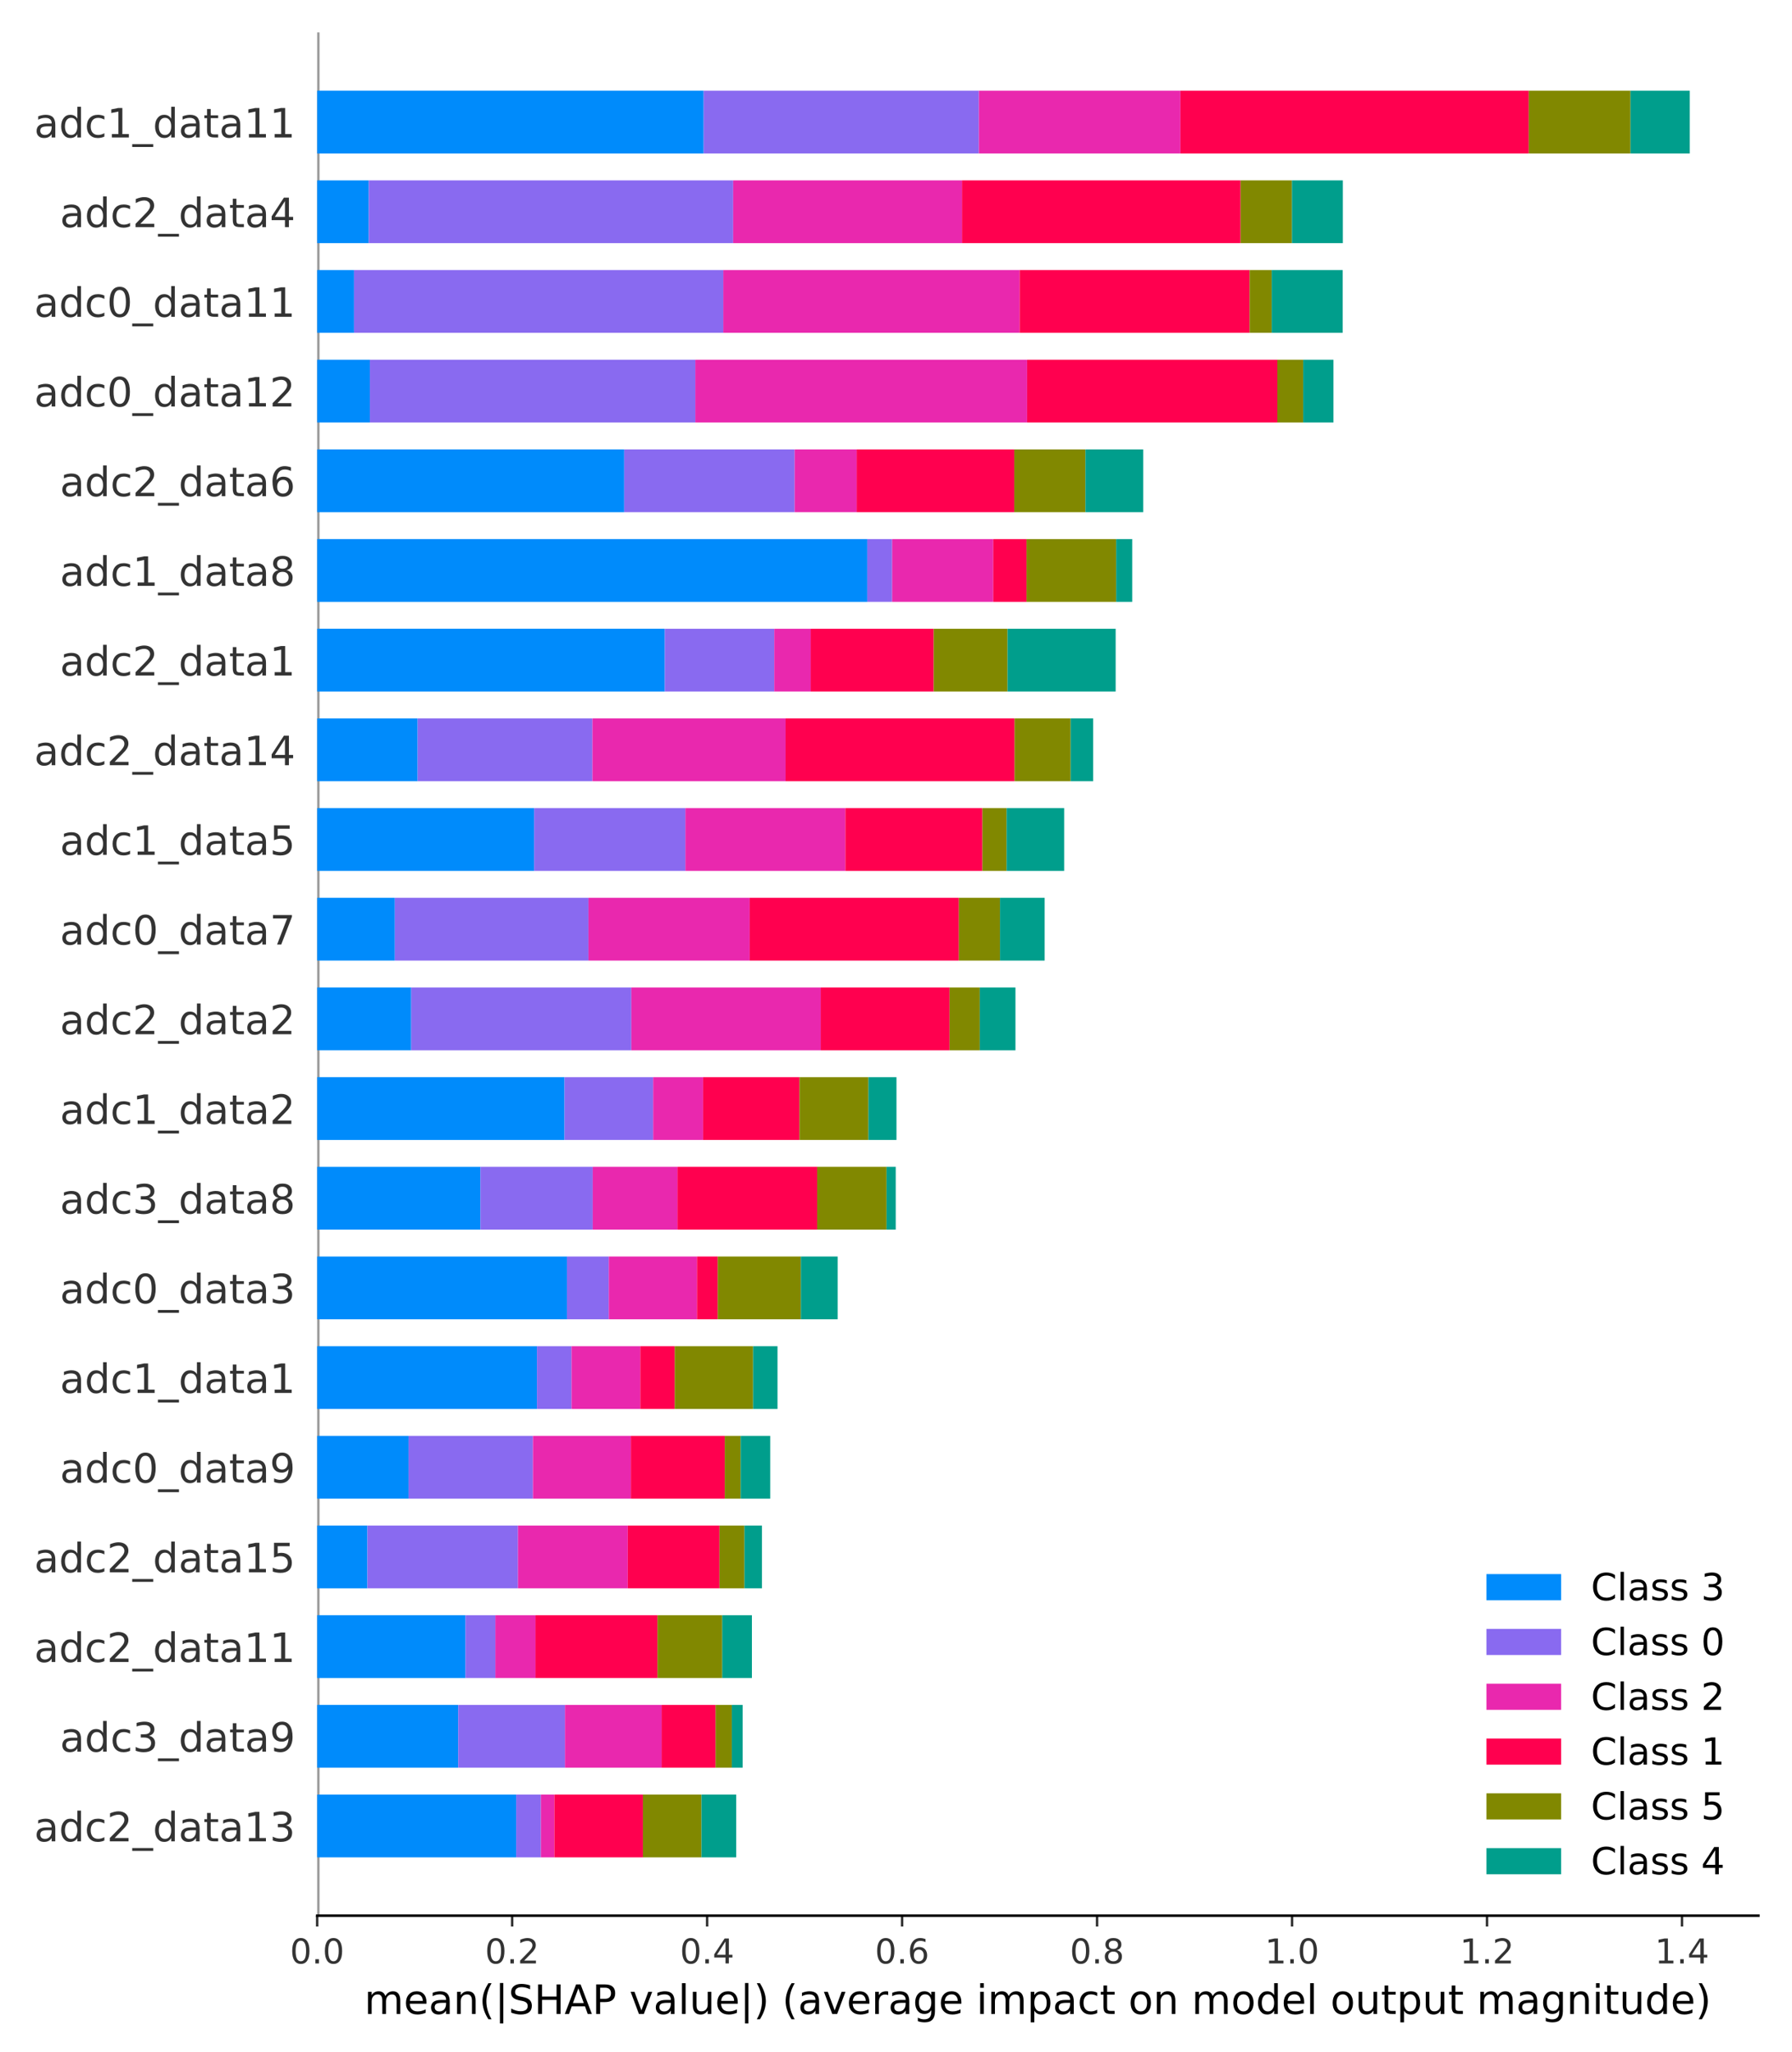 <?xml version="1.0" encoding="utf-8" standalone="no"?>
<!DOCTYPE svg PUBLIC "-//W3C//DTD SVG 1.1//EN"
  "http://www.w3.org/Graphics/SVG/1.1/DTD/svg11.dtd">
<!-- Created with matplotlib (https://matplotlib.org/) -->
<svg height="659.52pt" version="1.1" viewBox="0 0 576 659.52" width="576pt" xmlns="http://www.w3.org/2000/svg" xmlns:xlink="http://www.w3.org/1999/xlink">
 <defs>
  <style type="text/css">
*{stroke-linecap:butt;stroke-linejoin:round;}
  </style>
 </defs>
 <g id="figure_1">
  <g id="patch_1">
   <path d="M 0 659.52 
L 576 659.52 
L 576 0 
L 0 0 
z
" style="fill:#ffffff;"/>
  </g>
  <g id="axes_1">
   <g id="patch_2">
    <path d="M 101.95 615.591 
L 565.2 615.591 
L 565.2 10.413 
L 101.95 10.413 
z
" style="fill:#ffffff;"/>
   </g>
   <g id="line2d_1">
    <path clip-path="url(#pe0808c7b78)" d="M 101.95 615.591 
L 101.95 10.413 
" style="fill:none;stroke:#999999;stroke-linecap:square;stroke-width:1.5;"/>
   </g>
   <g id="patch_3">
    <path clip-path="url(#pe0808c7b78)" d="M 101.95 596.859 
L 165.909 596.859 
L 165.909 576.686 
L 101.95 576.686 
z
" style="fill:#008bfb;"/>
   </g>
   <g id="patch_4">
    <path clip-path="url(#pe0808c7b78)" d="M 101.95 568.041 
L 147.28 568.041 
L 147.28 547.868 
L 101.95 547.868 
z
" style="fill:#008bfb;"/>
   </g>
   <g id="patch_5">
    <path clip-path="url(#pe0808c7b78)" d="M 101.95 539.223 
L 149.609 539.223 
L 149.609 519.05 
L 101.95 519.05 
z
" style="fill:#008bfb;"/>
   </g>
   <g id="patch_6">
    <path clip-path="url(#pe0808c7b78)" d="M 101.95 510.405 
L 118.091 510.405 
L 118.091 490.232 
L 101.95 490.232 
z
" style="fill:#008bfb;"/>
   </g>
   <g id="patch_7">
    <path clip-path="url(#pe0808c7b78)" d="M 101.95 481.587 
L 131.314 481.587 
L 131.314 461.414 
L 101.95 461.414 
z
" style="fill:#008bfb;"/>
   </g>
   <g id="patch_8">
    <path clip-path="url(#pe0808c7b78)" d="M 101.95 452.769 
L 172.597 452.769 
L 172.597 432.597 
L 101.95 432.597 
z
" style="fill:#008bfb;"/>
   </g>
   <g id="patch_9">
    <path clip-path="url(#pe0808c7b78)" d="M 101.95 423.951 
L 182.233 423.951 
L 182.233 403.779 
L 101.95 403.779 
z
" style="fill:#008bfb;"/>
   </g>
   <g id="patch_10">
    <path clip-path="url(#pe0808c7b78)" d="M 101.95 395.133 
L 154.431 395.133 
L 154.431 374.961 
L 101.95 374.961 
z
" style="fill:#008bfb;"/>
   </g>
   <g id="patch_11">
    <path clip-path="url(#pe0808c7b78)" d="M 101.95 366.315 
L 181.455 366.315 
L 181.455 346.143 
L 101.95 346.143 
z
" style="fill:#008bfb;"/>
   </g>
   <g id="patch_12">
    <path clip-path="url(#pe0808c7b78)" d="M 101.95 337.497 
L 132.173 337.497 
L 132.173 317.325 
L 101.95 317.325 
z
" style="fill:#008bfb;"/>
   </g>
   <g id="patch_13">
    <path clip-path="url(#pe0808c7b78)" d="M 101.95 308.679 
L 126.904 308.679 
L 126.904 288.507 
L 101.95 288.507 
z
" style="fill:#008bfb;"/>
   </g>
   <g id="patch_14">
    <path clip-path="url(#pe0808c7b78)" d="M 101.95 279.861 
L 171.691 279.861 
L 171.691 259.689 
L 101.95 259.689 
z
" style="fill:#008bfb;"/>
   </g>
   <g id="patch_15">
    <path clip-path="url(#pe0808c7b78)" d="M 101.95 251.043 
L 134.238 251.043 
L 134.238 230.871 
L 101.95 230.871 
z
" style="fill:#008bfb;"/>
   </g>
   <g id="patch_16">
    <path clip-path="url(#pe0808c7b78)" d="M 101.95 222.225 
L 213.682 222.225 
L 213.682 202.053 
L 101.95 202.053 
z
" style="fill:#008bfb;"/>
   </g>
   <g id="patch_17">
    <path clip-path="url(#pe0808c7b78)" d="M 101.95 193.407 
L 278.761 193.407 
L 278.761 173.235 
L 101.95 173.235 
z
" style="fill:#008bfb;"/>
   </g>
   <g id="patch_18">
    <path clip-path="url(#pe0808c7b78)" d="M 101.95 164.59 
L 200.636 164.59 
L 200.636 144.417 
L 101.95 144.417 
z
" style="fill:#008bfb;"/>
   </g>
   <g id="patch_19">
    <path clip-path="url(#pe0808c7b78)" d="M 101.95 135.772 
L 118.895 135.772 
L 118.895 115.599 
L 101.95 115.599 
z
" style="fill:#008bfb;"/>
   </g>
   <g id="patch_20">
    <path clip-path="url(#pe0808c7b78)" d="M 101.95 106.954 
L 113.793 106.954 
L 113.793 86.781 
L 101.95 86.781 
z
" style="fill:#008bfb;"/>
   </g>
   <g id="patch_21">
    <path clip-path="url(#pe0808c7b78)" d="M 101.95 78.136 
L 118.524 78.136 
L 118.524 57.963 
L 101.95 57.963 
z
" style="fill:#008bfb;"/>
   </g>
   <g id="patch_22">
    <path clip-path="url(#pe0808c7b78)" d="M 101.95 49.318 
L 226.17 49.318 
L 226.17 29.145 
L 101.95 29.145 
z
" style="fill:#008bfb;"/>
   </g>
   <g id="patch_23">
    <path clip-path="url(#pe0808c7b78)" d="M 165.909 596.859 
L 173.863 596.859 
L 173.863 576.686 
L 165.909 576.686 
z
" style="fill:#896af0;"/>
   </g>
   <g id="patch_24">
    <path clip-path="url(#pe0808c7b78)" d="M 147.28 568.041 
L 181.602 568.041 
L 181.602 547.868 
L 147.28 547.868 
z
" style="fill:#896af0;"/>
   </g>
   <g id="patch_25">
    <path clip-path="url(#pe0808c7b78)" d="M 149.609 539.223 
L 159.233 539.223 
L 159.233 519.05 
L 149.609 519.05 
z
" style="fill:#896af0;"/>
   </g>
   <g id="patch_26">
    <path clip-path="url(#pe0808c7b78)" d="M 118.091 510.405 
L 166.485 510.405 
L 166.485 490.232 
L 118.091 490.232 
z
" style="fill:#896af0;"/>
   </g>
   <g id="patch_27">
    <path clip-path="url(#pe0808c7b78)" d="M 131.314 481.587 
L 171.298 481.587 
L 171.298 461.414 
L 131.314 461.414 
z
" style="fill:#896af0;"/>
   </g>
   <g id="patch_28">
    <path clip-path="url(#pe0808c7b78)" d="M 172.597 452.769 
L 183.708 452.769 
L 183.708 432.597 
L 172.597 432.597 
z
" style="fill:#896af0;"/>
   </g>
   <g id="patch_29">
    <path clip-path="url(#pe0808c7b78)" d="M 182.233 423.951 
L 195.679 423.951 
L 195.679 403.779 
L 182.233 403.779 
z
" style="fill:#896af0;"/>
   </g>
   <g id="patch_30">
    <path clip-path="url(#pe0808c7b78)" d="M 154.431 395.133 
L 190.518 395.133 
L 190.518 374.961 
L 154.431 374.961 
z
" style="fill:#896af0;"/>
   </g>
   <g id="patch_31">
    <path clip-path="url(#pe0808c7b78)" d="M 181.455 366.315 
L 209.944 366.315 
L 209.944 346.143 
L 181.455 346.143 
z
" style="fill:#896af0;"/>
   </g>
   <g id="patch_32">
    <path clip-path="url(#pe0808c7b78)" d="M 132.173 337.497 
L 202.93 337.497 
L 202.93 317.325 
L 132.173 317.325 
z
" style="fill:#896af0;"/>
   </g>
   <g id="patch_33">
    <path clip-path="url(#pe0808c7b78)" d="M 126.904 308.679 
L 189.142 308.679 
L 189.142 288.507 
L 126.904 288.507 
z
" style="fill:#896af0;"/>
   </g>
   <g id="patch_34">
    <path clip-path="url(#pe0808c7b78)" d="M 171.691 279.861 
L 220.309 279.861 
L 220.309 259.689 
L 171.691 259.689 
z
" style="fill:#896af0;"/>
   </g>
   <g id="patch_35">
    <path clip-path="url(#pe0808c7b78)" d="M 134.238 251.043 
L 190.429 251.043 
L 190.429 230.871 
L 134.238 230.871 
z
" style="fill:#896af0;"/>
   </g>
   <g id="patch_36">
    <path clip-path="url(#pe0808c7b78)" d="M 213.682 222.225 
L 248.872 222.225 
L 248.872 202.053 
L 213.682 202.053 
z
" style="fill:#896af0;"/>
   </g>
   <g id="patch_37">
    <path clip-path="url(#pe0808c7b78)" d="M 278.761 193.407 
L 286.759 193.407 
L 286.759 173.235 
L 278.761 173.235 
z
" style="fill:#896af0;"/>
   </g>
   <g id="patch_38">
    <path clip-path="url(#pe0808c7b78)" d="M 200.636 164.59 
L 255.418 164.59 
L 255.418 144.417 
L 200.636 144.417 
z
" style="fill:#896af0;"/>
   </g>
   <g id="patch_39">
    <path clip-path="url(#pe0808c7b78)" d="M 118.895 135.772 
L 223.506 135.772 
L 223.506 115.599 
L 118.895 115.599 
z
" style="fill:#896af0;"/>
   </g>
   <g id="patch_40">
    <path clip-path="url(#pe0808c7b78)" d="M 113.793 106.954 
L 232.492 106.954 
L 232.492 86.781 
L 113.793 86.781 
z
" style="fill:#896af0;"/>
   </g>
   <g id="patch_41">
    <path clip-path="url(#pe0808c7b78)" d="M 118.524 78.136 
L 235.662 78.136 
L 235.662 57.963 
L 118.524 57.963 
z
" style="fill:#896af0;"/>
   </g>
   <g id="patch_42">
    <path clip-path="url(#pe0808c7b78)" d="M 226.17 49.318 
L 314.634 49.318 
L 314.634 29.145 
L 226.17 29.145 
z
" style="fill:#896af0;"/>
   </g>
   <g id="patch_43">
    <path clip-path="url(#pe0808c7b78)" d="M 173.863 596.859 
L 178.196 596.859 
L 178.196 576.686 
L 173.863 576.686 
z
" style="fill:#e928ae;"/>
   </g>
   <g id="patch_44">
    <path clip-path="url(#pe0808c7b78)" d="M 181.602 568.041 
L 212.681 568.041 
L 212.681 547.868 
L 181.602 547.868 
z
" style="fill:#e928ae;"/>
   </g>
   <g id="patch_45">
    <path clip-path="url(#pe0808c7b78)" d="M 159.233 539.223 
L 172.129 539.223 
L 172.129 519.05 
L 159.233 519.05 
z
" style="fill:#e928ae;"/>
   </g>
   <g id="patch_46">
    <path clip-path="url(#pe0808c7b78)" d="M 166.485 510.405 
L 201.788 510.405 
L 201.788 490.232 
L 166.485 490.232 
z
" style="fill:#e928ae;"/>
   </g>
   <g id="patch_47">
    <path clip-path="url(#pe0808c7b78)" d="M 171.298 481.587 
L 202.791 481.587 
L 202.791 461.414 
L 171.298 461.414 
z
" style="fill:#e928ae;"/>
   </g>
   <g id="patch_48">
    <path clip-path="url(#pe0808c7b78)" d="M 183.708 452.769 
L 205.816 452.769 
L 205.816 432.597 
L 183.708 432.597 
z
" style="fill:#e928ae;"/>
   </g>
   <g id="patch_49">
    <path clip-path="url(#pe0808c7b78)" d="M 195.679 423.951 
L 224.031 423.951 
L 224.031 403.779 
L 195.679 403.779 
z
" style="fill:#e928ae;"/>
   </g>
   <g id="patch_50">
    <path clip-path="url(#pe0808c7b78)" d="M 190.518 395.133 
L 217.769 395.133 
L 217.769 374.961 
L 190.518 374.961 
z
" style="fill:#e928ae;"/>
   </g>
   <g id="patch_51">
    <path clip-path="url(#pe0808c7b78)" d="M 209.944 366.315 
L 225.997 366.315 
L 225.997 346.143 
L 209.944 346.143 
z
" style="fill:#e928ae;"/>
   </g>
   <g id="patch_52">
    <path clip-path="url(#pe0808c7b78)" d="M 202.93 337.497 
L 263.82 337.497 
L 263.82 317.325 
L 202.93 317.325 
z
" style="fill:#e928ae;"/>
   </g>
   <g id="patch_53">
    <path clip-path="url(#pe0808c7b78)" d="M 189.142 308.679 
L 240.975 308.679 
L 240.975 288.507 
L 189.142 288.507 
z
" style="fill:#e928ae;"/>
   </g>
   <g id="patch_54">
    <path clip-path="url(#pe0808c7b78)" d="M 220.309 279.861 
L 271.735 279.861 
L 271.735 259.689 
L 220.309 259.689 
z
" style="fill:#e928ae;"/>
   </g>
   <g id="patch_55">
    <path clip-path="url(#pe0808c7b78)" d="M 190.429 251.043 
L 252.523 251.043 
L 252.523 230.871 
L 190.429 230.871 
z
" style="fill:#e928ae;"/>
   </g>
   <g id="patch_56">
    <path clip-path="url(#pe0808c7b78)" d="M 248.872 222.225 
L 260.596 222.225 
L 260.596 202.053 
L 248.872 202.053 
z
" style="fill:#e928ae;"/>
   </g>
   <g id="patch_57">
    <path clip-path="url(#pe0808c7b78)" d="M 286.759 193.407 
L 319.269 193.407 
L 319.269 173.235 
L 286.759 173.235 
z
" style="fill:#e928ae;"/>
   </g>
   <g id="patch_58">
    <path clip-path="url(#pe0808c7b78)" d="M 255.418 164.59 
L 275.36 164.59 
L 275.36 144.417 
L 255.418 144.417 
z
" style="fill:#e928ae;"/>
   </g>
   <g id="patch_59">
    <path clip-path="url(#pe0808c7b78)" d="M 223.506 135.772 
L 330.141 135.772 
L 330.141 115.599 
L 223.506 115.599 
z
" style="fill:#e928ae;"/>
   </g>
   <g id="patch_60">
    <path clip-path="url(#pe0808c7b78)" d="M 232.492 106.954 
L 327.744 106.954 
L 327.744 86.781 
L 232.492 86.781 
z
" style="fill:#e928ae;"/>
   </g>
   <g id="patch_61">
    <path clip-path="url(#pe0808c7b78)" d="M 235.662 78.136 
L 309.228 78.136 
L 309.228 57.963 
L 235.662 57.963 
z
" style="fill:#e928ae;"/>
   </g>
   <g id="patch_62">
    <path clip-path="url(#pe0808c7b78)" d="M 314.634 49.318 
L 379.43 49.318 
L 379.43 29.145 
L 314.634 29.145 
z
" style="fill:#e928ae;"/>
   </g>
   <g id="patch_63">
    <path clip-path="url(#pe0808c7b78)" d="M 178.196 596.859 
L 206.657 596.859 
L 206.657 576.686 
L 178.196 576.686 
z
" style="fill:#ff004f;"/>
   </g>
   <g id="patch_64">
    <path clip-path="url(#pe0808c7b78)" d="M 212.681 568.041 
L 230.005 568.041 
L 230.005 547.868 
L 212.681 547.868 
z
" style="fill:#ff004f;"/>
   </g>
   <g id="patch_65">
    <path clip-path="url(#pe0808c7b78)" d="M 172.129 539.223 
L 211.334 539.223 
L 211.334 519.05 
L 172.129 519.05 
z
" style="fill:#ff004f;"/>
   </g>
   <g id="patch_66">
    <path clip-path="url(#pe0808c7b78)" d="M 201.788 510.405 
L 231.271 510.405 
L 231.271 490.232 
L 201.788 490.232 
z
" style="fill:#ff004f;"/>
   </g>
   <g id="patch_67">
    <path clip-path="url(#pe0808c7b78)" d="M 202.791 481.587 
L 232.96 481.587 
L 232.96 461.414 
L 202.791 461.414 
z
" style="fill:#ff004f;"/>
   </g>
   <g id="patch_68">
    <path clip-path="url(#pe0808c7b78)" d="M 205.816 452.769 
L 216.877 452.769 
L 216.877 432.597 
L 205.816 432.597 
z
" style="fill:#ff004f;"/>
   </g>
   <g id="patch_69">
    <path clip-path="url(#pe0808c7b78)" d="M 224.031 423.951 
L 230.698 423.951 
L 230.698 403.779 
L 224.031 403.779 
z
" style="fill:#ff004f;"/>
   </g>
   <g id="patch_70">
    <path clip-path="url(#pe0808c7b78)" d="M 217.769 395.133 
L 262.663 395.133 
L 262.663 374.961 
L 217.769 374.961 
z
" style="fill:#ff004f;"/>
   </g>
   <g id="patch_71">
    <path clip-path="url(#pe0808c7b78)" d="M 225.997 366.315 
L 256.991 366.315 
L 256.991 346.143 
L 225.997 346.143 
z
" style="fill:#ff004f;"/>
   </g>
   <g id="patch_72">
    <path clip-path="url(#pe0808c7b78)" d="M 263.82 337.497 
L 305.234 337.497 
L 305.234 317.325 
L 263.82 317.325 
z
" style="fill:#ff004f;"/>
   </g>
   <g id="patch_73">
    <path clip-path="url(#pe0808c7b78)" d="M 240.975 308.679 
L 308.213 308.679 
L 308.213 288.507 
L 240.975 288.507 
z
" style="fill:#ff004f;"/>
   </g>
   <g id="patch_74">
    <path clip-path="url(#pe0808c7b78)" d="M 271.735 279.861 
L 315.783 279.861 
L 315.783 259.689 
L 271.735 259.689 
z
" style="fill:#ff004f;"/>
   </g>
   <g id="patch_75">
    <path clip-path="url(#pe0808c7b78)" d="M 252.523 251.043 
L 326.106 251.043 
L 326.106 230.871 
L 252.523 230.871 
z
" style="fill:#ff004f;"/>
   </g>
   <g id="patch_76">
    <path clip-path="url(#pe0808c7b78)" d="M 260.596 222.225 
L 300.112 222.225 
L 300.112 202.053 
L 260.596 202.053 
z
" style="fill:#ff004f;"/>
   </g>
   <g id="patch_77">
    <path clip-path="url(#pe0808c7b78)" d="M 319.269 193.407 
L 329.957 193.407 
L 329.957 173.235 
L 319.269 173.235 
z
" style="fill:#ff004f;"/>
   </g>
   <g id="patch_78">
    <path clip-path="url(#pe0808c7b78)" d="M 275.36 164.59 
L 326.002 164.59 
L 326.002 144.417 
L 275.36 144.417 
z
" style="fill:#ff004f;"/>
   </g>
   <g id="patch_79">
    <path clip-path="url(#pe0808c7b78)" d="M 330.141 135.772 
L 410.573 135.772 
L 410.573 115.599 
L 330.141 115.599 
z
" style="fill:#ff004f;"/>
   </g>
   <g id="patch_80">
    <path clip-path="url(#pe0808c7b78)" d="M 327.744 106.954 
L 401.674 106.954 
L 401.674 86.781 
L 327.744 86.781 
z
" style="fill:#ff004f;"/>
   </g>
   <g id="patch_81">
    <path clip-path="url(#pe0808c7b78)" d="M 309.228 78.136 
L 398.754 78.136 
L 398.754 57.963 
L 309.228 57.963 
z
" style="fill:#ff004f;"/>
   </g>
   <g id="patch_82">
    <path clip-path="url(#pe0808c7b78)" d="M 379.43 49.318 
L 491.392 49.318 
L 491.392 29.145 
L 379.43 29.145 
z
" style="fill:#ff004f;"/>
   </g>
   <g id="patch_83">
    <path clip-path="url(#pe0808c7b78)" d="M 206.657 596.859 
L 225.465 596.859 
L 225.465 576.686 
L 206.657 576.686 
z
" style="fill:#818800;"/>
   </g>
   <g id="patch_84">
    <path clip-path="url(#pe0808c7b78)" d="M 230.005 568.041 
L 235.221 568.041 
L 235.221 547.868 
L 230.005 547.868 
z
" style="fill:#818800;"/>
   </g>
   <g id="patch_85">
    <path clip-path="url(#pe0808c7b78)" d="M 211.334 539.223 
L 232.153 539.223 
L 232.153 519.05 
L 211.334 519.05 
z
" style="fill:#818800;"/>
   </g>
   <g id="patch_86">
    <path clip-path="url(#pe0808c7b78)" d="M 231.271 510.405 
L 239.296 510.405 
L 239.296 490.232 
L 231.271 490.232 
z
" style="fill:#818800;"/>
   </g>
   <g id="patch_87">
    <path clip-path="url(#pe0808c7b78)" d="M 232.96 481.587 
L 238.072 481.587 
L 238.072 461.414 
L 232.96 461.414 
z
" style="fill:#818800;"/>
   </g>
   <g id="patch_88">
    <path clip-path="url(#pe0808c7b78)" d="M 216.877 452.769 
L 242.071 452.769 
L 242.071 432.597 
L 216.877 432.597 
z
" style="fill:#818800;"/>
   </g>
   <g id="patch_89">
    <path clip-path="url(#pe0808c7b78)" d="M 230.698 423.951 
L 257.426 423.951 
L 257.426 403.779 
L 230.698 403.779 
z
" style="fill:#818800;"/>
   </g>
   <g id="patch_90">
    <path clip-path="url(#pe0808c7b78)" d="M 262.663 395.133 
L 284.966 395.133 
L 284.966 374.961 
L 262.663 374.961 
z
" style="fill:#818800;"/>
   </g>
   <g id="patch_91">
    <path clip-path="url(#pe0808c7b78)" d="M 256.991 366.315 
L 279.144 366.315 
L 279.144 346.143 
L 256.991 346.143 
z
" style="fill:#818800;"/>
   </g>
   <g id="patch_92">
    <path clip-path="url(#pe0808c7b78)" d="M 305.234 337.497 
L 314.925 337.497 
L 314.925 317.325 
L 305.234 317.325 
z
" style="fill:#818800;"/>
   </g>
   <g id="patch_93">
    <path clip-path="url(#pe0808c7b78)" d="M 308.213 308.679 
L 321.431 308.679 
L 321.431 288.507 
L 308.213 288.507 
z
" style="fill:#818800;"/>
   </g>
   <g id="patch_94">
    <path clip-path="url(#pe0808c7b78)" d="M 315.783 279.861 
L 323.551 279.861 
L 323.551 259.689 
L 315.783 259.689 
z
" style="fill:#818800;"/>
   </g>
   <g id="patch_95">
    <path clip-path="url(#pe0808c7b78)" d="M 326.106 251.043 
L 344.137 251.043 
L 344.137 230.871 
L 326.106 230.871 
z
" style="fill:#818800;"/>
   </g>
   <g id="patch_96">
    <path clip-path="url(#pe0808c7b78)" d="M 300.112 222.225 
L 323.847 222.225 
L 323.847 202.053 
L 300.112 202.053 
z
" style="fill:#818800;"/>
   </g>
   <g id="patch_97">
    <path clip-path="url(#pe0808c7b78)" d="M 329.957 193.407 
L 358.775 193.407 
L 358.775 173.235 
L 329.957 173.235 
z
" style="fill:#818800;"/>
   </g>
   <g id="patch_98">
    <path clip-path="url(#pe0808c7b78)" d="M 326.002 164.59 
L 348.888 164.59 
L 348.888 144.417 
L 326.002 144.417 
z
" style="fill:#818800;"/>
   </g>
   <g id="patch_99">
    <path clip-path="url(#pe0808c7b78)" d="M 410.573 135.772 
L 418.888 135.772 
L 418.888 115.599 
L 410.573 115.599 
z
" style="fill:#818800;"/>
   </g>
   <g id="patch_100">
    <path clip-path="url(#pe0808c7b78)" d="M 401.674 106.954 
L 408.766 106.954 
L 408.766 86.781 
L 401.674 86.781 
z
" style="fill:#818800;"/>
   </g>
   <g id="patch_101">
    <path clip-path="url(#pe0808c7b78)" d="M 398.754 78.136 
L 415.268 78.136 
L 415.268 57.963 
L 398.754 57.963 
z
" style="fill:#818800;"/>
   </g>
   <g id="patch_102">
    <path clip-path="url(#pe0808c7b78)" d="M 491.392 49.318 
L 524.085 49.318 
L 524.085 29.145 
L 491.392 29.145 
z
" style="fill:#818800;"/>
   </g>
   <g id="patch_103">
    <path clip-path="url(#pe0808c7b78)" d="M 225.465 596.859 
L 236.642 596.859 
L 236.642 576.686 
L 225.465 576.686 
z
" style="fill:#009e8c;"/>
   </g>
   <g id="patch_104">
    <path clip-path="url(#pe0808c7b78)" d="M 235.221 568.041 
L 238.712 568.041 
L 238.712 547.868 
L 235.221 547.868 
z
" style="fill:#009e8c;"/>
   </g>
   <g id="patch_105">
    <path clip-path="url(#pe0808c7b78)" d="M 232.153 539.223 
L 241.684 539.223 
L 241.684 519.05 
L 232.153 519.05 
z
" style="fill:#009e8c;"/>
   </g>
   <g id="patch_106">
    <path clip-path="url(#pe0808c7b78)" d="M 239.296 510.405 
L 244.918 510.405 
L 244.918 490.232 
L 239.296 490.232 
z
" style="fill:#009e8c;"/>
   </g>
   <g id="patch_107">
    <path clip-path="url(#pe0808c7b78)" d="M 238.072 481.587 
L 247.569 481.587 
L 247.569 461.414 
L 238.072 461.414 
z
" style="fill:#009e8c;"/>
   </g>
   <g id="patch_108">
    <path clip-path="url(#pe0808c7b78)" d="M 242.071 452.769 
L 249.909 452.769 
L 249.909 432.597 
L 242.071 432.597 
z
" style="fill:#009e8c;"/>
   </g>
   <g id="patch_109">
    <path clip-path="url(#pe0808c7b78)" d="M 257.426 423.951 
L 269.242 423.951 
L 269.242 403.779 
L 257.426 403.779 
z
" style="fill:#009e8c;"/>
   </g>
   <g id="patch_110">
    <path clip-path="url(#pe0808c7b78)" d="M 284.966 395.133 
L 287.914 395.133 
L 287.914 374.961 
L 284.966 374.961 
z
" style="fill:#009e8c;"/>
   </g>
   <g id="patch_111">
    <path clip-path="url(#pe0808c7b78)" d="M 279.144 366.315 
L 288.15 366.315 
L 288.15 346.143 
L 279.144 346.143 
z
" style="fill:#009e8c;"/>
   </g>
   <g id="patch_112">
    <path clip-path="url(#pe0808c7b78)" d="M 314.925 337.497 
L 326.396 337.497 
L 326.396 317.325 
L 314.925 317.325 
z
" style="fill:#009e8c;"/>
   </g>
   <g id="patch_113">
    <path clip-path="url(#pe0808c7b78)" d="M 321.431 308.679 
L 335.778 308.679 
L 335.778 288.507 
L 321.431 288.507 
z
" style="fill:#009e8c;"/>
   </g>
   <g id="patch_114">
    <path clip-path="url(#pe0808c7b78)" d="M 323.551 279.861 
L 342.051 279.861 
L 342.051 259.689 
L 323.551 259.689 
z
" style="fill:#009e8c;"/>
   </g>
   <g id="patch_115">
    <path clip-path="url(#pe0808c7b78)" d="M 344.137 251.043 
L 351.368 251.043 
L 351.368 230.871 
L 344.137 230.871 
z
" style="fill:#009e8c;"/>
   </g>
   <g id="patch_116">
    <path clip-path="url(#pe0808c7b78)" d="M 323.847 222.225 
L 358.604 222.225 
L 358.604 202.053 
L 323.847 202.053 
z
" style="fill:#009e8c;"/>
   </g>
   <g id="patch_117">
    <path clip-path="url(#pe0808c7b78)" d="M 358.775 193.407 
L 363.928 193.407 
L 363.928 173.235 
L 358.775 173.235 
z
" style="fill:#009e8c;"/>
   </g>
   <g id="patch_118">
    <path clip-path="url(#pe0808c7b78)" d="M 348.888 164.59 
L 367.452 164.59 
L 367.452 144.417 
L 348.888 144.417 
z
" style="fill:#009e8c;"/>
   </g>
   <g id="patch_119">
    <path clip-path="url(#pe0808c7b78)" d="M 418.888 135.772 
L 428.611 135.772 
L 428.611 115.599 
L 418.888 115.599 
z
" style="fill:#009e8c;"/>
   </g>
   <g id="patch_120">
    <path clip-path="url(#pe0808c7b78)" d="M 408.766 106.954 
L 431.581 106.954 
L 431.581 86.781 
L 408.766 86.781 
z
" style="fill:#009e8c;"/>
   </g>
   <g id="patch_121">
    <path clip-path="url(#pe0808c7b78)" d="M 415.268 78.136 
L 431.626 78.136 
L 431.626 57.963 
L 415.268 57.963 
z
" style="fill:#009e8c;"/>
   </g>
   <g id="patch_122">
    <path clip-path="url(#pe0808c7b78)" d="M 524.085 49.318 
L 543.14 49.318 
L 543.14 29.145 
L 524.085 29.145 
z
" style="fill:#009e8c;"/>
   </g>
   <g id="matplotlib.axis_1">
    <g id="xtick_1">
     <g id="line2d_2">
      <defs>
       <path d="M 0 0 
L 0 3.5 
" id="m339881ea27" style="stroke:#333333;stroke-width:0.8;"/>
      </defs>
      <g>
       <use style="fill:#333333;stroke:#333333;stroke-width:0.8;" x="101.95" xlink:href="#m339881ea27" y="615.591"/>
      </g>
     </g>
     <g id="text_1">
      <!-- 0.0 -->
      <defs>
       <path d="M 31.781 66.406 
Q 24.172 66.406 20.328 58.906 
Q 16.5 51.422 16.5 36.375 
Q 16.5 21.391 20.328 13.891 
Q 24.172 6.391 31.781 6.391 
Q 39.453 6.391 43.281 13.891 
Q 47.125 21.391 47.125 36.375 
Q 47.125 51.422 43.281 58.906 
Q 39.453 66.406 31.781 66.406 
z
M 31.781 74.219 
Q 44.047 74.219 50.516 64.516 
Q 56.984 54.828 56.984 36.375 
Q 56.984 17.969 50.516 8.266 
Q 44.047 -1.422 31.781 -1.422 
Q 19.531 -1.422 13.062 8.266 
Q 6.594 17.969 6.594 36.375 
Q 6.594 54.828 13.062 64.516 
Q 19.531 74.219 31.781 74.219 
z
" id="DejaVuSans-48"/>
       <path d="M 10.688 12.406 
L 21 12.406 
L 21 0 
L 10.688 0 
z
" id="DejaVuSans-46"/>
      </defs>
      <g style="fill:#333333;" transform="translate(93.203 630.949)scale(0.11 -0.11)">
       <use xlink:href="#DejaVuSans-48"/>
       <use x="63.623" xlink:href="#DejaVuSans-46"/>
       <use x="95.41" xlink:href="#DejaVuSans-48"/>
      </g>
     </g>
    </g>
    <g id="xtick_2">
     <g id="line2d_3">
      <g>
       <use style="fill:#333333;stroke:#333333;stroke-width:0.8;" x="164.62" xlink:href="#m339881ea27" y="615.591"/>
      </g>
     </g>
     <g id="text_2">
      <!-- 0.2 -->
      <defs>
       <path d="M 19.188 8.297 
L 53.609 8.297 
L 53.609 0 
L 7.328 0 
L 7.328 8.297 
Q 12.938 14.109 22.625 23.891 
Q 32.328 33.688 34.812 36.531 
Q 39.547 41.844 41.422 45.531 
Q 43.312 49.219 43.312 52.781 
Q 43.312 58.594 39.234 62.25 
Q 35.156 65.922 28.609 65.922 
Q 23.969 65.922 18.812 64.312 
Q 13.672 62.703 7.812 59.422 
L 7.812 69.391 
Q 13.766 71.781 18.938 73 
Q 24.125 74.219 28.422 74.219 
Q 39.75 74.219 46.484 68.547 
Q 53.219 62.891 53.219 53.422 
Q 53.219 48.922 51.531 44.891 
Q 49.859 40.875 45.406 35.406 
Q 44.188 33.984 37.641 27.219 
Q 31.109 20.453 19.188 8.297 
z
" id="DejaVuSans-50"/>
      </defs>
      <g style="fill:#333333;" transform="translate(155.874 630.949)scale(0.11 -0.11)">
       <use xlink:href="#DejaVuSans-48"/>
       <use x="63.623" xlink:href="#DejaVuSans-46"/>
       <use x="95.41" xlink:href="#DejaVuSans-50"/>
      </g>
     </g>
    </g>
    <g id="xtick_3">
     <g id="line2d_4">
      <g>
       <use style="fill:#333333;stroke:#333333;stroke-width:0.8;" x="227.291" xlink:href="#m339881ea27" y="615.591"/>
      </g>
     </g>
     <g id="text_3">
      <!-- 0.4 -->
      <defs>
       <path d="M 37.797 64.312 
L 12.891 25.391 
L 37.797 25.391 
z
M 35.203 72.906 
L 47.609 72.906 
L 47.609 25.391 
L 58.016 25.391 
L 58.016 17.188 
L 47.609 17.188 
L 47.609 0 
L 37.797 0 
L 37.797 17.188 
L 4.891 17.188 
L 4.891 26.703 
z
" id="DejaVuSans-52"/>
      </defs>
      <g style="fill:#333333;" transform="translate(218.544 630.949)scale(0.11 -0.11)">
       <use xlink:href="#DejaVuSans-48"/>
       <use x="63.623" xlink:href="#DejaVuSans-46"/>
       <use x="95.41" xlink:href="#DejaVuSans-52"/>
      </g>
     </g>
    </g>
    <g id="xtick_4">
     <g id="line2d_5">
      <g>
       <use style="fill:#333333;stroke:#333333;stroke-width:0.8;" x="289.961" xlink:href="#m339881ea27" y="615.591"/>
      </g>
     </g>
     <g id="text_4">
      <!-- 0.6 -->
      <defs>
       <path d="M 33.016 40.375 
Q 26.375 40.375 22.484 35.828 
Q 18.609 31.297 18.609 23.391 
Q 18.609 15.531 22.484 10.953 
Q 26.375 6.391 33.016 6.391 
Q 39.656 6.391 43.531 10.953 
Q 47.406 15.531 47.406 23.391 
Q 47.406 31.297 43.531 35.828 
Q 39.656 40.375 33.016 40.375 
z
M 52.594 71.297 
L 52.594 62.312 
Q 48.875 64.062 45.094 64.984 
Q 41.312 65.922 37.594 65.922 
Q 27.828 65.922 22.672 59.328 
Q 17.531 52.734 16.797 39.406 
Q 19.672 43.656 24.016 45.922 
Q 28.375 48.188 33.594 48.188 
Q 44.578 48.188 50.953 41.516 
Q 57.328 34.859 57.328 23.391 
Q 57.328 12.156 50.688 5.359 
Q 44.047 -1.422 33.016 -1.422 
Q 20.359 -1.422 13.672 8.266 
Q 6.984 17.969 6.984 36.375 
Q 6.984 53.656 15.188 63.938 
Q 23.391 74.219 37.203 74.219 
Q 40.922 74.219 44.703 73.484 
Q 48.484 72.75 52.594 71.297 
z
" id="DejaVuSans-54"/>
      </defs>
      <g style="fill:#333333;" transform="translate(281.214 630.949)scale(0.11 -0.11)">
       <use xlink:href="#DejaVuSans-48"/>
       <use x="63.623" xlink:href="#DejaVuSans-46"/>
       <use x="95.41" xlink:href="#DejaVuSans-54"/>
      </g>
     </g>
    </g>
    <g id="xtick_5">
     <g id="line2d_6">
      <g>
       <use style="fill:#333333;stroke:#333333;stroke-width:0.8;" x="352.631" xlink:href="#m339881ea27" y="615.591"/>
      </g>
     </g>
     <g id="text_5">
      <!-- 0.8 -->
      <defs>
       <path d="M 31.781 34.625 
Q 24.75 34.625 20.719 30.859 
Q 16.703 27.094 16.703 20.516 
Q 16.703 13.922 20.719 10.156 
Q 24.75 6.391 31.781 6.391 
Q 38.812 6.391 42.859 10.172 
Q 46.922 13.969 46.922 20.516 
Q 46.922 27.094 42.891 30.859 
Q 38.875 34.625 31.781 34.625 
z
M 21.922 38.812 
Q 15.578 40.375 12.031 44.719 
Q 8.5 49.078 8.5 55.328 
Q 8.5 64.062 14.719 69.141 
Q 20.953 74.219 31.781 74.219 
Q 42.672 74.219 48.875 69.141 
Q 55.078 64.062 55.078 55.328 
Q 55.078 49.078 51.531 44.719 
Q 48 40.375 41.703 38.812 
Q 48.828 37.156 52.797 32.312 
Q 56.781 27.484 56.781 20.516 
Q 56.781 9.906 50.312 4.234 
Q 43.844 -1.422 31.781 -1.422 
Q 19.734 -1.422 13.25 4.234 
Q 6.781 9.906 6.781 20.516 
Q 6.781 27.484 10.781 32.312 
Q 14.797 37.156 21.922 38.812 
z
M 18.312 54.391 
Q 18.312 48.734 21.844 45.562 
Q 25.391 42.391 31.781 42.391 
Q 38.141 42.391 41.719 45.562 
Q 45.312 48.734 45.312 54.391 
Q 45.312 60.062 41.719 63.234 
Q 38.141 66.406 31.781 66.406 
Q 25.391 66.406 21.844 63.234 
Q 18.312 60.062 18.312 54.391 
z
" id="DejaVuSans-56"/>
      </defs>
      <g style="fill:#333333;" transform="translate(343.885 630.949)scale(0.11 -0.11)">
       <use xlink:href="#DejaVuSans-48"/>
       <use x="63.623" xlink:href="#DejaVuSans-46"/>
       <use x="95.41" xlink:href="#DejaVuSans-56"/>
      </g>
     </g>
    </g>
    <g id="xtick_6">
     <g id="line2d_7">
      <g>
       <use style="fill:#333333;stroke:#333333;stroke-width:0.8;" x="415.302" xlink:href="#m339881ea27" y="615.591"/>
      </g>
     </g>
     <g id="text_6">
      <!-- 1.0 -->
      <defs>
       <path d="M 12.406 8.297 
L 28.516 8.297 
L 28.516 63.922 
L 10.984 60.406 
L 10.984 69.391 
L 28.422 72.906 
L 38.281 72.906 
L 38.281 8.297 
L 54.391 8.297 
L 54.391 0 
L 12.406 0 
z
" id="DejaVuSans-49"/>
      </defs>
      <g style="fill:#333333;" transform="translate(406.555 630.949)scale(0.11 -0.11)">
       <use xlink:href="#DejaVuSans-49"/>
       <use x="63.623" xlink:href="#DejaVuSans-46"/>
       <use x="95.41" xlink:href="#DejaVuSans-48"/>
      </g>
     </g>
    </g>
    <g id="xtick_7">
     <g id="line2d_8">
      <g>
       <use style="fill:#333333;stroke:#333333;stroke-width:0.8;" x="477.972" xlink:href="#m339881ea27" y="615.591"/>
      </g>
     </g>
     <g id="text_7">
      <!-- 1.2 -->
      <g style="fill:#333333;" transform="translate(469.225 630.949)scale(0.11 -0.11)">
       <use xlink:href="#DejaVuSans-49"/>
       <use x="63.623" xlink:href="#DejaVuSans-46"/>
       <use x="95.41" xlink:href="#DejaVuSans-50"/>
      </g>
     </g>
    </g>
    <g id="xtick_8">
     <g id="line2d_9">
      <g>
       <use style="fill:#333333;stroke:#333333;stroke-width:0.8;" x="540.643" xlink:href="#m339881ea27" y="615.591"/>
      </g>
     </g>
     <g id="text_8">
      <!-- 1.4 -->
      <g style="fill:#333333;" transform="translate(531.896 630.949)scale(0.11 -0.11)">
       <use xlink:href="#DejaVuSans-49"/>
       <use x="63.623" xlink:href="#DejaVuSans-46"/>
       <use x="95.41" xlink:href="#DejaVuSans-52"/>
      </g>
     </g>
    </g>
    <g id="text_9">
     <!-- mean(|SHAP value|) (average impact on model output magnitude) -->
     <defs>
      <path d="M 52 44.188 
Q 55.375 50.25 60.062 53.125 
Q 64.75 56 71.094 56 
Q 79.641 56 84.281 50.016 
Q 88.922 44.047 88.922 33.016 
L 88.922 0 
L 79.891 0 
L 79.891 32.719 
Q 79.891 40.578 77.094 44.375 
Q 74.312 48.188 68.609 48.188 
Q 61.625 48.188 57.562 43.547 
Q 53.516 38.922 53.516 30.906 
L 53.516 0 
L 44.484 0 
L 44.484 32.719 
Q 44.484 40.625 41.703 44.406 
Q 38.922 48.188 33.109 48.188 
Q 26.219 48.188 22.156 43.531 
Q 18.109 38.875 18.109 30.906 
L 18.109 0 
L 9.078 0 
L 9.078 54.688 
L 18.109 54.688 
L 18.109 46.188 
Q 21.188 51.219 25.484 53.609 
Q 29.781 56 35.688 56 
Q 41.656 56 45.828 52.969 
Q 50 49.953 52 44.188 
z
" id="DejaVuSans-109"/>
      <path d="M 56.203 29.594 
L 56.203 25.203 
L 14.891 25.203 
Q 15.484 15.922 20.484 11.062 
Q 25.484 6.203 34.422 6.203 
Q 39.594 6.203 44.453 7.469 
Q 49.312 8.734 54.109 11.281 
L 54.109 2.781 
Q 49.266 0.734 44.188 -0.344 
Q 39.109 -1.422 33.891 -1.422 
Q 20.797 -1.422 13.156 6.188 
Q 5.516 13.812 5.516 26.812 
Q 5.516 40.234 12.766 48.109 
Q 20.016 56 32.328 56 
Q 43.359 56 49.781 48.891 
Q 56.203 41.797 56.203 29.594 
z
M 47.219 32.234 
Q 47.125 39.594 43.094 43.984 
Q 39.062 48.391 32.422 48.391 
Q 24.906 48.391 20.391 44.141 
Q 15.875 39.891 15.188 32.172 
z
" id="DejaVuSans-101"/>
      <path d="M 34.281 27.484 
Q 23.391 27.484 19.188 25 
Q 14.984 22.516 14.984 16.5 
Q 14.984 11.719 18.141 8.906 
Q 21.297 6.109 26.703 6.109 
Q 34.188 6.109 38.703 11.406 
Q 43.219 16.703 43.219 25.484 
L 43.219 27.484 
z
M 52.203 31.203 
L 52.203 0 
L 43.219 0 
L 43.219 8.297 
Q 40.141 3.328 35.547 0.953 
Q 30.953 -1.422 24.312 -1.422 
Q 15.922 -1.422 10.953 3.297 
Q 6 8.016 6 15.922 
Q 6 25.141 12.172 29.828 
Q 18.359 34.516 30.609 34.516 
L 43.219 34.516 
L 43.219 35.406 
Q 43.219 41.609 39.141 45 
Q 35.062 48.391 27.688 48.391 
Q 23 48.391 18.547 47.266 
Q 14.109 46.141 10.016 43.891 
L 10.016 52.203 
Q 14.938 54.109 19.578 55.047 
Q 24.219 56 28.609 56 
Q 40.484 56 46.344 49.844 
Q 52.203 43.703 52.203 31.203 
z
" id="DejaVuSans-97"/>
      <path d="M 54.891 33.016 
L 54.891 0 
L 45.906 0 
L 45.906 32.719 
Q 45.906 40.484 42.875 44.328 
Q 39.844 48.188 33.797 48.188 
Q 26.516 48.188 22.312 43.547 
Q 18.109 38.922 18.109 30.906 
L 18.109 0 
L 9.078 0 
L 9.078 54.688 
L 18.109 54.688 
L 18.109 46.188 
Q 21.344 51.125 25.703 53.562 
Q 30.078 56 35.797 56 
Q 45.219 56 50.047 50.172 
Q 54.891 44.344 54.891 33.016 
z
" id="DejaVuSans-110"/>
      <path d="M 31 75.875 
Q 24.469 64.656 21.281 53.656 
Q 18.109 42.672 18.109 31.391 
Q 18.109 20.125 21.312 9.062 
Q 24.516 -2 31 -13.188 
L 23.188 -13.188 
Q 15.875 -1.703 12.234 9.375 
Q 8.594 20.453 8.594 31.391 
Q 8.594 42.281 12.203 53.312 
Q 15.828 64.359 23.188 75.875 
z
" id="DejaVuSans-40"/>
      <path d="M 21 76.422 
L 21 -23.578 
L 12.703 -23.578 
L 12.703 76.422 
z
" id="DejaVuSans-124"/>
      <path d="M 53.516 70.516 
L 53.516 60.891 
Q 47.906 63.578 42.922 64.891 
Q 37.938 66.219 33.297 66.219 
Q 25.25 66.219 20.875 63.094 
Q 16.5 59.969 16.5 54.203 
Q 16.5 49.359 19.406 46.891 
Q 22.312 44.438 30.422 42.922 
L 36.375 41.703 
Q 47.406 39.594 52.656 34.297 
Q 57.906 29 57.906 20.125 
Q 57.906 9.516 50.797 4.047 
Q 43.703 -1.422 29.984 -1.422 
Q 24.812 -1.422 18.969 -0.25 
Q 13.141 0.922 6.891 3.219 
L 6.891 13.375 
Q 12.891 10.016 18.656 8.297 
Q 24.422 6.594 29.984 6.594 
Q 38.422 6.594 43.016 9.906 
Q 47.609 13.234 47.609 19.391 
Q 47.609 24.75 44.312 27.781 
Q 41.016 30.812 33.5 32.328 
L 27.484 33.5 
Q 16.453 35.688 11.516 40.375 
Q 6.594 45.062 6.594 53.422 
Q 6.594 63.094 13.406 68.656 
Q 20.219 74.219 32.172 74.219 
Q 37.312 74.219 42.625 73.281 
Q 47.953 72.359 53.516 70.516 
z
" id="DejaVuSans-83"/>
      <path d="M 9.812 72.906 
L 19.672 72.906 
L 19.672 43.016 
L 55.516 43.016 
L 55.516 72.906 
L 65.375 72.906 
L 65.375 0 
L 55.516 0 
L 55.516 34.719 
L 19.672 34.719 
L 19.672 0 
L 9.812 0 
z
" id="DejaVuSans-72"/>
      <path d="M 34.188 63.188 
L 20.797 26.906 
L 47.609 26.906 
z
M 28.609 72.906 
L 39.797 72.906 
L 67.578 0 
L 57.328 0 
L 50.688 18.703 
L 17.828 18.703 
L 11.188 0 
L 0.781 0 
z
" id="DejaVuSans-65"/>
      <path d="M 19.672 64.797 
L 19.672 37.406 
L 32.078 37.406 
Q 38.969 37.406 42.719 40.969 
Q 46.484 44.531 46.484 51.125 
Q 46.484 57.672 42.719 61.234 
Q 38.969 64.797 32.078 64.797 
z
M 9.812 72.906 
L 32.078 72.906 
Q 44.344 72.906 50.609 67.359 
Q 56.891 61.812 56.891 51.125 
Q 56.891 40.328 50.609 34.812 
Q 44.344 29.297 32.078 29.297 
L 19.672 29.297 
L 19.672 0 
L 9.812 0 
z
" id="DejaVuSans-80"/>
      <path id="DejaVuSans-32"/>
      <path d="M 2.984 54.688 
L 12.5 54.688 
L 29.594 8.797 
L 46.688 54.688 
L 56.203 54.688 
L 35.688 0 
L 23.484 0 
z
" id="DejaVuSans-118"/>
      <path d="M 9.422 75.984 
L 18.406 75.984 
L 18.406 0 
L 9.422 0 
z
" id="DejaVuSans-108"/>
      <path d="M 8.5 21.578 
L 8.5 54.688 
L 17.484 54.688 
L 17.484 21.922 
Q 17.484 14.156 20.5 10.266 
Q 23.531 6.391 29.594 6.391 
Q 36.859 6.391 41.078 11.031 
Q 45.312 15.672 45.312 23.688 
L 45.312 54.688 
L 54.297 54.688 
L 54.297 0 
L 45.312 0 
L 45.312 8.406 
Q 42.047 3.422 37.719 1 
Q 33.406 -1.422 27.688 -1.422 
Q 18.266 -1.422 13.375 4.438 
Q 8.5 10.297 8.5 21.578 
z
M 31.109 56 
z
" id="DejaVuSans-117"/>
      <path d="M 8.016 75.875 
L 15.828 75.875 
Q 23.141 64.359 26.781 53.312 
Q 30.422 42.281 30.422 31.391 
Q 30.422 20.453 26.781 9.375 
Q 23.141 -1.703 15.828 -13.188 
L 8.016 -13.188 
Q 14.5 -2 17.703 9.062 
Q 20.906 20.125 20.906 31.391 
Q 20.906 42.672 17.703 53.656 
Q 14.5 64.656 8.016 75.875 
z
" id="DejaVuSans-41"/>
      <path d="M 41.109 46.297 
Q 39.594 47.172 37.812 47.578 
Q 36.031 48 33.891 48 
Q 26.266 48 22.188 43.047 
Q 18.109 38.094 18.109 28.812 
L 18.109 0 
L 9.078 0 
L 9.078 54.688 
L 18.109 54.688 
L 18.109 46.188 
Q 20.953 51.172 25.484 53.578 
Q 30.031 56 36.531 56 
Q 37.453 56 38.578 55.875 
Q 39.703 55.766 41.062 55.516 
z
" id="DejaVuSans-114"/>
      <path d="M 45.406 27.984 
Q 45.406 37.75 41.375 43.109 
Q 37.359 48.484 30.078 48.484 
Q 22.859 48.484 18.828 43.109 
Q 14.797 37.75 14.797 27.984 
Q 14.797 18.266 18.828 12.891 
Q 22.859 7.516 30.078 7.516 
Q 37.359 7.516 41.375 12.891 
Q 45.406 18.266 45.406 27.984 
z
M 54.391 6.781 
Q 54.391 -7.172 48.188 -13.984 
Q 42 -20.797 29.203 -20.797 
Q 24.469 -20.797 20.266 -20.094 
Q 16.062 -19.391 12.109 -17.922 
L 12.109 -9.188 
Q 16.062 -11.328 19.922 -12.344 
Q 23.781 -13.375 27.781 -13.375 
Q 36.625 -13.375 41.016 -8.766 
Q 45.406 -4.156 45.406 5.172 
L 45.406 9.625 
Q 42.625 4.781 38.281 2.391 
Q 33.938 0 27.875 0 
Q 17.828 0 11.672 7.656 
Q 5.516 15.328 5.516 27.984 
Q 5.516 40.672 11.672 48.328 
Q 17.828 56 27.875 56 
Q 33.938 56 38.281 53.609 
Q 42.625 51.219 45.406 46.391 
L 45.406 54.688 
L 54.391 54.688 
z
" id="DejaVuSans-103"/>
      <path d="M 9.422 54.688 
L 18.406 54.688 
L 18.406 0 
L 9.422 0 
z
M 9.422 75.984 
L 18.406 75.984 
L 18.406 64.594 
L 9.422 64.594 
z
" id="DejaVuSans-105"/>
      <path d="M 18.109 8.203 
L 18.109 -20.797 
L 9.078 -20.797 
L 9.078 54.688 
L 18.109 54.688 
L 18.109 46.391 
Q 20.953 51.266 25.266 53.625 
Q 29.594 56 35.594 56 
Q 45.562 56 51.781 48.094 
Q 58.016 40.188 58.016 27.297 
Q 58.016 14.406 51.781 6.484 
Q 45.562 -1.422 35.594 -1.422 
Q 29.594 -1.422 25.266 0.953 
Q 20.953 3.328 18.109 8.203 
z
M 48.688 27.297 
Q 48.688 37.203 44.609 42.844 
Q 40.531 48.484 33.406 48.484 
Q 26.266 48.484 22.188 42.844 
Q 18.109 37.203 18.109 27.297 
Q 18.109 17.391 22.188 11.75 
Q 26.266 6.109 33.406 6.109 
Q 40.531 6.109 44.609 11.75 
Q 48.688 17.391 48.688 27.297 
z
" id="DejaVuSans-112"/>
      <path d="M 48.781 52.594 
L 48.781 44.188 
Q 44.969 46.297 41.141 47.344 
Q 37.312 48.391 33.406 48.391 
Q 24.656 48.391 19.812 42.844 
Q 14.984 37.312 14.984 27.297 
Q 14.984 17.281 19.812 11.734 
Q 24.656 6.203 33.406 6.203 
Q 37.312 6.203 41.141 7.25 
Q 44.969 8.297 48.781 10.406 
L 48.781 2.094 
Q 45.016 0.344 40.984 -0.531 
Q 36.969 -1.422 32.422 -1.422 
Q 20.062 -1.422 12.781 6.344 
Q 5.516 14.109 5.516 27.297 
Q 5.516 40.672 12.859 48.328 
Q 20.219 56 33.016 56 
Q 37.156 56 41.109 55.141 
Q 45.062 54.297 48.781 52.594 
z
" id="DejaVuSans-99"/>
      <path d="M 18.312 70.219 
L 18.312 54.688 
L 36.812 54.688 
L 36.812 47.703 
L 18.312 47.703 
L 18.312 18.016 
Q 18.312 11.328 20.141 9.422 
Q 21.969 7.516 27.594 7.516 
L 36.812 7.516 
L 36.812 0 
L 27.594 0 
Q 17.188 0 13.234 3.875 
Q 9.281 7.766 9.281 18.016 
L 9.281 47.703 
L 2.688 47.703 
L 2.688 54.688 
L 9.281 54.688 
L 9.281 70.219 
z
" id="DejaVuSans-116"/>
      <path d="M 30.609 48.391 
Q 23.391 48.391 19.188 42.75 
Q 14.984 37.109 14.984 27.297 
Q 14.984 17.484 19.156 11.844 
Q 23.344 6.203 30.609 6.203 
Q 37.797 6.203 41.984 11.859 
Q 46.188 17.531 46.188 27.297 
Q 46.188 37.016 41.984 42.703 
Q 37.797 48.391 30.609 48.391 
z
M 30.609 56 
Q 42.328 56 49.016 48.375 
Q 55.719 40.766 55.719 27.297 
Q 55.719 13.875 49.016 6.219 
Q 42.328 -1.422 30.609 -1.422 
Q 18.844 -1.422 12.172 6.219 
Q 5.516 13.875 5.516 27.297 
Q 5.516 40.766 12.172 48.375 
Q 18.844 56 30.609 56 
z
" id="DejaVuSans-111"/>
      <path d="M 45.406 46.391 
L 45.406 75.984 
L 54.391 75.984 
L 54.391 0 
L 45.406 0 
L 45.406 8.203 
Q 42.578 3.328 38.25 0.953 
Q 33.938 -1.422 27.875 -1.422 
Q 17.969 -1.422 11.734 6.484 
Q 5.516 14.406 5.516 27.297 
Q 5.516 40.188 11.734 48.094 
Q 17.969 56 27.875 56 
Q 33.938 56 38.25 53.625 
Q 42.578 51.266 45.406 46.391 
z
M 14.797 27.297 
Q 14.797 17.391 18.875 11.75 
Q 22.953 6.109 30.078 6.109 
Q 37.203 6.109 41.297 11.75 
Q 45.406 17.391 45.406 27.297 
Q 45.406 37.203 41.297 42.844 
Q 37.203 48.484 30.078 48.484 
Q 22.953 48.484 18.875 42.844 
Q 14.797 37.203 14.797 27.297 
z
" id="DejaVuSans-100"/>
     </defs>
     <g transform="translate(117.106 647.171)scale(0.13 -0.13)">
      <use xlink:href="#DejaVuSans-109"/>
      <use x="97.412" xlink:href="#DejaVuSans-101"/>
      <use x="158.936" xlink:href="#DejaVuSans-97"/>
      <use x="220.215" xlink:href="#DejaVuSans-110"/>
      <use x="283.594" xlink:href="#DejaVuSans-40"/>
      <use x="322.607" xlink:href="#DejaVuSans-124"/>
      <use x="356.299" xlink:href="#DejaVuSans-83"/>
      <use x="419.775" xlink:href="#DejaVuSans-72"/>
      <use x="494.971" xlink:href="#DejaVuSans-65"/>
      <use x="563.379" xlink:href="#DejaVuSans-80"/>
      <use x="623.682" xlink:href="#DejaVuSans-32"/>
      <use x="655.469" xlink:href="#DejaVuSans-118"/>
      <use x="714.648" xlink:href="#DejaVuSans-97"/>
      <use x="775.928" xlink:href="#DejaVuSans-108"/>
      <use x="803.711" xlink:href="#DejaVuSans-117"/>
      <use x="867.09" xlink:href="#DejaVuSans-101"/>
      <use x="928.613" xlink:href="#DejaVuSans-124"/>
      <use x="962.305" xlink:href="#DejaVuSans-41"/>
      <use x="1001.318" xlink:href="#DejaVuSans-32"/>
      <use x="1033.105" xlink:href="#DejaVuSans-40"/>
      <use x="1072.119" xlink:href="#DejaVuSans-97"/>
      <use x="1133.398" xlink:href="#DejaVuSans-118"/>
      <use x="1192.578" xlink:href="#DejaVuSans-101"/>
      <use x="1254.102" xlink:href="#DejaVuSans-114"/>
      <use x="1295.215" xlink:href="#DejaVuSans-97"/>
      <use x="1356.494" xlink:href="#DejaVuSans-103"/>
      <use x="1419.971" xlink:href="#DejaVuSans-101"/>
      <use x="1481.494" xlink:href="#DejaVuSans-32"/>
      <use x="1513.281" xlink:href="#DejaVuSans-105"/>
      <use x="1541.064" xlink:href="#DejaVuSans-109"/>
      <use x="1638.477" xlink:href="#DejaVuSans-112"/>
      <use x="1701.953" xlink:href="#DejaVuSans-97"/>
      <use x="1763.232" xlink:href="#DejaVuSans-99"/>
      <use x="1818.213" xlink:href="#DejaVuSans-116"/>
      <use x="1857.422" xlink:href="#DejaVuSans-32"/>
      <use x="1889.209" xlink:href="#DejaVuSans-111"/>
      <use x="1950.391" xlink:href="#DejaVuSans-110"/>
      <use x="2013.77" xlink:href="#DejaVuSans-32"/>
      <use x="2045.557" xlink:href="#DejaVuSans-109"/>
      <use x="2142.969" xlink:href="#DejaVuSans-111"/>
      <use x="2204.15" xlink:href="#DejaVuSans-100"/>
      <use x="2267.627" xlink:href="#DejaVuSans-101"/>
      <use x="2329.15" xlink:href="#DejaVuSans-108"/>
      <use x="2356.934" xlink:href="#DejaVuSans-32"/>
      <use x="2388.721" xlink:href="#DejaVuSans-111"/>
      <use x="2449.902" xlink:href="#DejaVuSans-117"/>
      <use x="2513.281" xlink:href="#DejaVuSans-116"/>
      <use x="2552.49" xlink:href="#DejaVuSans-112"/>
      <use x="2615.967" xlink:href="#DejaVuSans-117"/>
      <use x="2679.346" xlink:href="#DejaVuSans-116"/>
      <use x="2718.555" xlink:href="#DejaVuSans-32"/>
      <use x="2750.342" xlink:href="#DejaVuSans-109"/>
      <use x="2847.754" xlink:href="#DejaVuSans-97"/>
      <use x="2909.033" xlink:href="#DejaVuSans-103"/>
      <use x="2972.51" xlink:href="#DejaVuSans-110"/>
      <use x="3035.889" xlink:href="#DejaVuSans-105"/>
      <use x="3063.672" xlink:href="#DejaVuSans-116"/>
      <use x="3102.881" xlink:href="#DejaVuSans-117"/>
      <use x="3166.26" xlink:href="#DejaVuSans-100"/>
      <use x="3229.736" xlink:href="#DejaVuSans-101"/>
      <use x="3291.26" xlink:href="#DejaVuSans-41"/>
     </g>
    </g>
   </g>
   <g id="matplotlib.axis_2">
    <g id="ytick_1">
     <g id="text_10">
      <!-- adc2_data13 -->
      <defs>
       <path d="M 50.984 -16.609 
L 50.984 -23.578 
L -0.984 -23.578 
L -0.984 -16.609 
z
" id="DejaVuSans-95"/>
       <path d="M 40.578 39.312 
Q 47.656 37.797 51.625 33 
Q 55.609 28.219 55.609 21.188 
Q 55.609 10.406 48.188 4.484 
Q 40.766 -1.422 27.094 -1.422 
Q 22.516 -1.422 17.656 -0.516 
Q 12.797 0.391 7.625 2.203 
L 7.625 11.719 
Q 11.719 9.328 16.594 8.109 
Q 21.484 6.891 26.812 6.891 
Q 36.078 6.891 40.938 10.547 
Q 45.797 14.203 45.797 21.188 
Q 45.797 27.641 41.281 31.266 
Q 36.766 34.906 28.719 34.906 
L 20.219 34.906 
L 20.219 43.016 
L 29.109 43.016 
Q 36.375 43.016 40.234 45.922 
Q 44.094 48.828 44.094 54.297 
Q 44.094 59.906 40.109 62.906 
Q 36.141 65.922 28.719 65.922 
Q 24.656 65.922 20.016 65.031 
Q 15.375 64.156 9.812 62.312 
L 9.812 71.094 
Q 15.438 72.656 20.344 73.438 
Q 25.25 74.219 29.594 74.219 
Q 40.828 74.219 47.359 69.109 
Q 53.906 64.016 53.906 55.328 
Q 53.906 49.266 50.438 45.094 
Q 46.969 40.922 40.578 39.312 
z
" id="DejaVuSans-51"/>
      </defs>
      <g style="fill:#333333;" transform="translate(10.986 591.712)scale(0.13 -0.13)">
       <use xlink:href="#DejaVuSans-97"/>
       <use x="61.279" xlink:href="#DejaVuSans-100"/>
       <use x="124.756" xlink:href="#DejaVuSans-99"/>
       <use x="179.736" xlink:href="#DejaVuSans-50"/>
       <use x="243.359" xlink:href="#DejaVuSans-95"/>
       <use x="293.359" xlink:href="#DejaVuSans-100"/>
       <use x="356.836" xlink:href="#DejaVuSans-97"/>
       <use x="418.115" xlink:href="#DejaVuSans-116"/>
       <use x="457.324" xlink:href="#DejaVuSans-97"/>
       <use x="518.604" xlink:href="#DejaVuSans-49"/>
       <use x="582.227" xlink:href="#DejaVuSans-51"/>
      </g>
     </g>
    </g>
    <g id="ytick_2">
     <g id="text_11">
      <!-- adc3_data9 -->
      <defs>
       <path d="M 10.984 1.516 
L 10.984 10.5 
Q 14.703 8.734 18.5 7.812 
Q 22.312 6.891 25.984 6.891 
Q 35.75 6.891 40.891 13.453 
Q 46.047 20.016 46.781 33.406 
Q 43.953 29.203 39.594 26.953 
Q 35.25 24.703 29.984 24.703 
Q 19.047 24.703 12.672 31.312 
Q 6.297 37.938 6.297 49.422 
Q 6.297 60.641 12.938 67.422 
Q 19.578 74.219 30.609 74.219 
Q 43.266 74.219 49.922 64.516 
Q 56.594 54.828 56.594 36.375 
Q 56.594 19.141 48.406 8.859 
Q 40.234 -1.422 26.422 -1.422 
Q 22.703 -1.422 18.891 -0.688 
Q 15.094 0.047 10.984 1.516 
z
M 30.609 32.422 
Q 37.25 32.422 41.125 36.953 
Q 45.016 41.5 45.016 49.422 
Q 45.016 57.281 41.125 61.844 
Q 37.25 66.406 30.609 66.406 
Q 23.969 66.406 20.094 61.844 
Q 16.219 57.281 16.219 49.422 
Q 16.219 41.5 20.094 36.953 
Q 23.969 32.422 30.609 32.422 
z
" id="DejaVuSans-57"/>
      </defs>
      <g style="fill:#333333;" transform="translate(19.258 562.894)scale(0.13 -0.13)">
       <use xlink:href="#DejaVuSans-97"/>
       <use x="61.279" xlink:href="#DejaVuSans-100"/>
       <use x="124.756" xlink:href="#DejaVuSans-99"/>
       <use x="179.736" xlink:href="#DejaVuSans-51"/>
       <use x="243.359" xlink:href="#DejaVuSans-95"/>
       <use x="293.359" xlink:href="#DejaVuSans-100"/>
       <use x="356.836" xlink:href="#DejaVuSans-97"/>
       <use x="418.115" xlink:href="#DejaVuSans-116"/>
       <use x="457.324" xlink:href="#DejaVuSans-97"/>
       <use x="518.604" xlink:href="#DejaVuSans-57"/>
      </g>
     </g>
    </g>
    <g id="ytick_3">
     <g id="text_12">
      <!-- adc2_data11 -->
      <g style="fill:#333333;" transform="translate(10.986 534.076)scale(0.13 -0.13)">
       <use xlink:href="#DejaVuSans-97"/>
       <use x="61.279" xlink:href="#DejaVuSans-100"/>
       <use x="124.756" xlink:href="#DejaVuSans-99"/>
       <use x="179.736" xlink:href="#DejaVuSans-50"/>
       <use x="243.359" xlink:href="#DejaVuSans-95"/>
       <use x="293.359" xlink:href="#DejaVuSans-100"/>
       <use x="356.836" xlink:href="#DejaVuSans-97"/>
       <use x="418.115" xlink:href="#DejaVuSans-116"/>
       <use x="457.324" xlink:href="#DejaVuSans-97"/>
       <use x="518.604" xlink:href="#DejaVuSans-49"/>
       <use x="582.227" xlink:href="#DejaVuSans-49"/>
      </g>
     </g>
    </g>
    <g id="ytick_4">
     <g id="text_13">
      <!-- adc2_data15 -->
      <defs>
       <path d="M 10.797 72.906 
L 49.516 72.906 
L 49.516 64.594 
L 19.828 64.594 
L 19.828 46.734 
Q 21.969 47.469 24.109 47.828 
Q 26.266 48.188 28.422 48.188 
Q 40.625 48.188 47.75 41.5 
Q 54.891 34.812 54.891 23.391 
Q 54.891 11.625 47.562 5.094 
Q 40.234 -1.422 26.906 -1.422 
Q 22.312 -1.422 17.547 -0.641 
Q 12.797 0.141 7.719 1.703 
L 7.719 11.625 
Q 12.109 9.234 16.797 8.062 
Q 21.484 6.891 26.703 6.891 
Q 35.156 6.891 40.078 11.328 
Q 45.016 15.766 45.016 23.391 
Q 45.016 31 40.078 35.438 
Q 35.156 39.891 26.703 39.891 
Q 22.75 39.891 18.812 39.016 
Q 14.891 38.141 10.797 36.281 
z
" id="DejaVuSans-53"/>
      </defs>
      <g style="fill:#333333;" transform="translate(10.986 505.258)scale(0.13 -0.13)">
       <use xlink:href="#DejaVuSans-97"/>
       <use x="61.279" xlink:href="#DejaVuSans-100"/>
       <use x="124.756" xlink:href="#DejaVuSans-99"/>
       <use x="179.736" xlink:href="#DejaVuSans-50"/>
       <use x="243.359" xlink:href="#DejaVuSans-95"/>
       <use x="293.359" xlink:href="#DejaVuSans-100"/>
       <use x="356.836" xlink:href="#DejaVuSans-97"/>
       <use x="418.115" xlink:href="#DejaVuSans-116"/>
       <use x="457.324" xlink:href="#DejaVuSans-97"/>
       <use x="518.604" xlink:href="#DejaVuSans-49"/>
       <use x="582.227" xlink:href="#DejaVuSans-53"/>
      </g>
     </g>
    </g>
    <g id="ytick_5">
     <g id="text_14">
      <!-- adc0_data9 -->
      <g style="fill:#333333;" transform="translate(19.258 476.44)scale(0.13 -0.13)">
       <use xlink:href="#DejaVuSans-97"/>
       <use x="61.279" xlink:href="#DejaVuSans-100"/>
       <use x="124.756" xlink:href="#DejaVuSans-99"/>
       <use x="179.736" xlink:href="#DejaVuSans-48"/>
       <use x="243.359" xlink:href="#DejaVuSans-95"/>
       <use x="293.359" xlink:href="#DejaVuSans-100"/>
       <use x="356.836" xlink:href="#DejaVuSans-97"/>
       <use x="418.115" xlink:href="#DejaVuSans-116"/>
       <use x="457.324" xlink:href="#DejaVuSans-97"/>
       <use x="518.604" xlink:href="#DejaVuSans-57"/>
      </g>
     </g>
    </g>
    <g id="ytick_6">
     <g id="text_15">
      <!-- adc1_data1 -->
      <g style="fill:#333333;" transform="translate(19.258 447.622)scale(0.13 -0.13)">
       <use xlink:href="#DejaVuSans-97"/>
       <use x="61.279" xlink:href="#DejaVuSans-100"/>
       <use x="124.756" xlink:href="#DejaVuSans-99"/>
       <use x="179.736" xlink:href="#DejaVuSans-49"/>
       <use x="243.359" xlink:href="#DejaVuSans-95"/>
       <use x="293.359" xlink:href="#DejaVuSans-100"/>
       <use x="356.836" xlink:href="#DejaVuSans-97"/>
       <use x="418.115" xlink:href="#DejaVuSans-116"/>
       <use x="457.324" xlink:href="#DejaVuSans-97"/>
       <use x="518.604" xlink:href="#DejaVuSans-49"/>
      </g>
     </g>
    </g>
    <g id="ytick_7">
     <g id="text_16">
      <!-- adc0_data3 -->
      <g style="fill:#333333;" transform="translate(19.258 418.804)scale(0.13 -0.13)">
       <use xlink:href="#DejaVuSans-97"/>
       <use x="61.279" xlink:href="#DejaVuSans-100"/>
       <use x="124.756" xlink:href="#DejaVuSans-99"/>
       <use x="179.736" xlink:href="#DejaVuSans-48"/>
       <use x="243.359" xlink:href="#DejaVuSans-95"/>
       <use x="293.359" xlink:href="#DejaVuSans-100"/>
       <use x="356.836" xlink:href="#DejaVuSans-97"/>
       <use x="418.115" xlink:href="#DejaVuSans-116"/>
       <use x="457.324" xlink:href="#DejaVuSans-97"/>
       <use x="518.604" xlink:href="#DejaVuSans-51"/>
      </g>
     </g>
    </g>
    <g id="ytick_8">
     <g id="text_17">
      <!-- adc3_data8 -->
      <g style="fill:#333333;" transform="translate(19.258 389.986)scale(0.13 -0.13)">
       <use xlink:href="#DejaVuSans-97"/>
       <use x="61.279" xlink:href="#DejaVuSans-100"/>
       <use x="124.756" xlink:href="#DejaVuSans-99"/>
       <use x="179.736" xlink:href="#DejaVuSans-51"/>
       <use x="243.359" xlink:href="#DejaVuSans-95"/>
       <use x="293.359" xlink:href="#DejaVuSans-100"/>
       <use x="356.836" xlink:href="#DejaVuSans-97"/>
       <use x="418.115" xlink:href="#DejaVuSans-116"/>
       <use x="457.324" xlink:href="#DejaVuSans-97"/>
       <use x="518.604" xlink:href="#DejaVuSans-56"/>
      </g>
     </g>
    </g>
    <g id="ytick_9">
     <g id="text_18">
      <!-- adc1_data2 -->
      <g style="fill:#333333;" transform="translate(19.258 361.168)scale(0.13 -0.13)">
       <use xlink:href="#DejaVuSans-97"/>
       <use x="61.279" xlink:href="#DejaVuSans-100"/>
       <use x="124.756" xlink:href="#DejaVuSans-99"/>
       <use x="179.736" xlink:href="#DejaVuSans-49"/>
       <use x="243.359" xlink:href="#DejaVuSans-95"/>
       <use x="293.359" xlink:href="#DejaVuSans-100"/>
       <use x="356.836" xlink:href="#DejaVuSans-97"/>
       <use x="418.115" xlink:href="#DejaVuSans-116"/>
       <use x="457.324" xlink:href="#DejaVuSans-97"/>
       <use x="518.604" xlink:href="#DejaVuSans-50"/>
      </g>
     </g>
    </g>
    <g id="ytick_10">
     <g id="text_19">
      <!-- adc2_data2 -->
      <g style="fill:#333333;" transform="translate(19.258 332.35)scale(0.13 -0.13)">
       <use xlink:href="#DejaVuSans-97"/>
       <use x="61.279" xlink:href="#DejaVuSans-100"/>
       <use x="124.756" xlink:href="#DejaVuSans-99"/>
       <use x="179.736" xlink:href="#DejaVuSans-50"/>
       <use x="243.359" xlink:href="#DejaVuSans-95"/>
       <use x="293.359" xlink:href="#DejaVuSans-100"/>
       <use x="356.836" xlink:href="#DejaVuSans-97"/>
       <use x="418.115" xlink:href="#DejaVuSans-116"/>
       <use x="457.324" xlink:href="#DejaVuSans-97"/>
       <use x="518.604" xlink:href="#DejaVuSans-50"/>
      </g>
     </g>
    </g>
    <g id="ytick_11">
     <g id="text_20">
      <!-- adc0_data7 -->
      <defs>
       <path d="M 8.203 72.906 
L 55.078 72.906 
L 55.078 68.703 
L 28.609 0 
L 18.312 0 
L 43.219 64.594 
L 8.203 64.594 
z
" id="DejaVuSans-55"/>
      </defs>
      <g style="fill:#333333;" transform="translate(19.258 303.532)scale(0.13 -0.13)">
       <use xlink:href="#DejaVuSans-97"/>
       <use x="61.279" xlink:href="#DejaVuSans-100"/>
       <use x="124.756" xlink:href="#DejaVuSans-99"/>
       <use x="179.736" xlink:href="#DejaVuSans-48"/>
       <use x="243.359" xlink:href="#DejaVuSans-95"/>
       <use x="293.359" xlink:href="#DejaVuSans-100"/>
       <use x="356.836" xlink:href="#DejaVuSans-97"/>
       <use x="418.115" xlink:href="#DejaVuSans-116"/>
       <use x="457.324" xlink:href="#DejaVuSans-97"/>
       <use x="518.604" xlink:href="#DejaVuSans-55"/>
      </g>
     </g>
    </g>
    <g id="ytick_12">
     <g id="text_21">
      <!-- adc1_data5 -->
      <g style="fill:#333333;" transform="translate(19.258 274.714)scale(0.13 -0.13)">
       <use xlink:href="#DejaVuSans-97"/>
       <use x="61.279" xlink:href="#DejaVuSans-100"/>
       <use x="124.756" xlink:href="#DejaVuSans-99"/>
       <use x="179.736" xlink:href="#DejaVuSans-49"/>
       <use x="243.359" xlink:href="#DejaVuSans-95"/>
       <use x="293.359" xlink:href="#DejaVuSans-100"/>
       <use x="356.836" xlink:href="#DejaVuSans-97"/>
       <use x="418.115" xlink:href="#DejaVuSans-116"/>
       <use x="457.324" xlink:href="#DejaVuSans-97"/>
       <use x="518.604" xlink:href="#DejaVuSans-53"/>
      </g>
     </g>
    </g>
    <g id="ytick_13">
     <g id="text_22">
      <!-- adc2_data14 -->
      <g style="fill:#333333;" transform="translate(10.986 245.896)scale(0.13 -0.13)">
       <use xlink:href="#DejaVuSans-97"/>
       <use x="61.279" xlink:href="#DejaVuSans-100"/>
       <use x="124.756" xlink:href="#DejaVuSans-99"/>
       <use x="179.736" xlink:href="#DejaVuSans-50"/>
       <use x="243.359" xlink:href="#DejaVuSans-95"/>
       <use x="293.359" xlink:href="#DejaVuSans-100"/>
       <use x="356.836" xlink:href="#DejaVuSans-97"/>
       <use x="418.115" xlink:href="#DejaVuSans-116"/>
       <use x="457.324" xlink:href="#DejaVuSans-97"/>
       <use x="518.604" xlink:href="#DejaVuSans-49"/>
       <use x="582.227" xlink:href="#DejaVuSans-52"/>
      </g>
     </g>
    </g>
    <g id="ytick_14">
     <g id="text_23">
      <!-- adc2_data1 -->
      <g style="fill:#333333;" transform="translate(19.258 217.078)scale(0.13 -0.13)">
       <use xlink:href="#DejaVuSans-97"/>
       <use x="61.279" xlink:href="#DejaVuSans-100"/>
       <use x="124.756" xlink:href="#DejaVuSans-99"/>
       <use x="179.736" xlink:href="#DejaVuSans-50"/>
       <use x="243.359" xlink:href="#DejaVuSans-95"/>
       <use x="293.359" xlink:href="#DejaVuSans-100"/>
       <use x="356.836" xlink:href="#DejaVuSans-97"/>
       <use x="418.115" xlink:href="#DejaVuSans-116"/>
       <use x="457.324" xlink:href="#DejaVuSans-97"/>
       <use x="518.604" xlink:href="#DejaVuSans-49"/>
      </g>
     </g>
    </g>
    <g id="ytick_15">
     <g id="text_24">
      <!-- adc1_data8 -->
      <g style="fill:#333333;" transform="translate(19.258 188.26)scale(0.13 -0.13)">
       <use xlink:href="#DejaVuSans-97"/>
       <use x="61.279" xlink:href="#DejaVuSans-100"/>
       <use x="124.756" xlink:href="#DejaVuSans-99"/>
       <use x="179.736" xlink:href="#DejaVuSans-49"/>
       <use x="243.359" xlink:href="#DejaVuSans-95"/>
       <use x="293.359" xlink:href="#DejaVuSans-100"/>
       <use x="356.836" xlink:href="#DejaVuSans-97"/>
       <use x="418.115" xlink:href="#DejaVuSans-116"/>
       <use x="457.324" xlink:href="#DejaVuSans-97"/>
       <use x="518.604" xlink:href="#DejaVuSans-56"/>
      </g>
     </g>
    </g>
    <g id="ytick_16">
     <g id="text_25">
      <!-- adc2_data6 -->
      <g style="fill:#333333;" transform="translate(19.258 159.442)scale(0.13 -0.13)">
       <use xlink:href="#DejaVuSans-97"/>
       <use x="61.279" xlink:href="#DejaVuSans-100"/>
       <use x="124.756" xlink:href="#DejaVuSans-99"/>
       <use x="179.736" xlink:href="#DejaVuSans-50"/>
       <use x="243.359" xlink:href="#DejaVuSans-95"/>
       <use x="293.359" xlink:href="#DejaVuSans-100"/>
       <use x="356.836" xlink:href="#DejaVuSans-97"/>
       <use x="418.115" xlink:href="#DejaVuSans-116"/>
       <use x="457.324" xlink:href="#DejaVuSans-97"/>
       <use x="518.604" xlink:href="#DejaVuSans-54"/>
      </g>
     </g>
    </g>
    <g id="ytick_17">
     <g id="text_26">
      <!-- adc0_data12 -->
      <g style="fill:#333333;" transform="translate(10.986 130.624)scale(0.13 -0.13)">
       <use xlink:href="#DejaVuSans-97"/>
       <use x="61.279" xlink:href="#DejaVuSans-100"/>
       <use x="124.756" xlink:href="#DejaVuSans-99"/>
       <use x="179.736" xlink:href="#DejaVuSans-48"/>
       <use x="243.359" xlink:href="#DejaVuSans-95"/>
       <use x="293.359" xlink:href="#DejaVuSans-100"/>
       <use x="356.836" xlink:href="#DejaVuSans-97"/>
       <use x="418.115" xlink:href="#DejaVuSans-116"/>
       <use x="457.324" xlink:href="#DejaVuSans-97"/>
       <use x="518.604" xlink:href="#DejaVuSans-49"/>
       <use x="582.227" xlink:href="#DejaVuSans-50"/>
      </g>
     </g>
    </g>
    <g id="ytick_18">
     <g id="text_27">
      <!-- adc0_data11 -->
      <g style="fill:#333333;" transform="translate(10.986 101.806)scale(0.13 -0.13)">
       <use xlink:href="#DejaVuSans-97"/>
       <use x="61.279" xlink:href="#DejaVuSans-100"/>
       <use x="124.756" xlink:href="#DejaVuSans-99"/>
       <use x="179.736" xlink:href="#DejaVuSans-48"/>
       <use x="243.359" xlink:href="#DejaVuSans-95"/>
       <use x="293.359" xlink:href="#DejaVuSans-100"/>
       <use x="356.836" xlink:href="#DejaVuSans-97"/>
       <use x="418.115" xlink:href="#DejaVuSans-116"/>
       <use x="457.324" xlink:href="#DejaVuSans-97"/>
       <use x="518.604" xlink:href="#DejaVuSans-49"/>
       <use x="582.227" xlink:href="#DejaVuSans-49"/>
      </g>
     </g>
    </g>
    <g id="ytick_19">
     <g id="text_28">
      <!-- adc2_data4 -->
      <g style="fill:#333333;" transform="translate(19.258 72.988)scale(0.13 -0.13)">
       <use xlink:href="#DejaVuSans-97"/>
       <use x="61.279" xlink:href="#DejaVuSans-100"/>
       <use x="124.756" xlink:href="#DejaVuSans-99"/>
       <use x="179.736" xlink:href="#DejaVuSans-50"/>
       <use x="243.359" xlink:href="#DejaVuSans-95"/>
       <use x="293.359" xlink:href="#DejaVuSans-100"/>
       <use x="356.836" xlink:href="#DejaVuSans-97"/>
       <use x="418.115" xlink:href="#DejaVuSans-116"/>
       <use x="457.324" xlink:href="#DejaVuSans-97"/>
       <use x="518.604" xlink:href="#DejaVuSans-52"/>
      </g>
     </g>
    </g>
    <g id="ytick_20">
     <g id="text_29">
      <!-- adc1_data11 -->
      <g style="fill:#333333;" transform="translate(10.986 44.17)scale(0.13 -0.13)">
       <use xlink:href="#DejaVuSans-97"/>
       <use x="61.279" xlink:href="#DejaVuSans-100"/>
       <use x="124.756" xlink:href="#DejaVuSans-99"/>
       <use x="179.736" xlink:href="#DejaVuSans-49"/>
       <use x="243.359" xlink:href="#DejaVuSans-95"/>
       <use x="293.359" xlink:href="#DejaVuSans-100"/>
       <use x="356.836" xlink:href="#DejaVuSans-97"/>
       <use x="418.115" xlink:href="#DejaVuSans-116"/>
       <use x="457.324" xlink:href="#DejaVuSans-97"/>
       <use x="518.604" xlink:href="#DejaVuSans-49"/>
       <use x="582.227" xlink:href="#DejaVuSans-49"/>
      </g>
     </g>
    </g>
   </g>
   <g id="patch_123">
    <path d="M 101.95 615.591 
L 565.2 615.591 
" style="fill:none;stroke:#000000;stroke-linecap:square;stroke-linejoin:miter;stroke-width:0.8;"/>
   </g>
   <g id="legend_1">
    <g id="patch_124">
     <path d="M 477.782 514.226 
L 501.782 514.226 
L 501.782 505.826 
L 477.782 505.826 
z
" style="fill:#008bfb;"/>
    </g>
    <g id="text_30">
     <!-- Class 3 -->
     <defs>
      <path d="M 64.406 67.281 
L 64.406 56.891 
Q 59.422 61.531 53.781 63.812 
Q 48.141 66.109 41.797 66.109 
Q 29.297 66.109 22.656 58.469 
Q 16.016 50.828 16.016 36.375 
Q 16.016 21.969 22.656 14.328 
Q 29.297 6.688 41.797 6.688 
Q 48.141 6.688 53.781 8.984 
Q 59.422 11.281 64.406 15.922 
L 64.406 5.609 
Q 59.234 2.094 53.438 0.328 
Q 47.656 -1.422 41.219 -1.422 
Q 24.656 -1.422 15.125 8.703 
Q 5.609 18.844 5.609 36.375 
Q 5.609 53.953 15.125 64.078 
Q 24.656 74.219 41.219 74.219 
Q 47.75 74.219 53.531 72.484 
Q 59.328 70.75 64.406 67.281 
z
" id="DejaVuSans-67"/>
      <path d="M 44.281 53.078 
L 44.281 44.578 
Q 40.484 46.531 36.375 47.5 
Q 32.281 48.484 27.875 48.484 
Q 21.188 48.484 17.844 46.438 
Q 14.5 44.391 14.5 40.281 
Q 14.5 37.156 16.891 35.375 
Q 19.281 33.594 26.516 31.984 
L 29.594 31.297 
Q 39.156 29.25 43.188 25.516 
Q 47.219 21.781 47.219 15.094 
Q 47.219 7.469 41.188 3.016 
Q 35.156 -1.422 24.609 -1.422 
Q 20.219 -1.422 15.453 -0.562 
Q 10.688 0.297 5.422 2 
L 5.422 11.281 
Q 10.406 8.688 15.234 7.391 
Q 20.062 6.109 24.812 6.109 
Q 31.156 6.109 34.562 8.281 
Q 37.984 10.453 37.984 14.406 
Q 37.984 18.062 35.516 20.016 
Q 33.062 21.969 24.703 23.781 
L 21.578 24.516 
Q 13.234 26.266 9.516 29.906 
Q 5.812 33.547 5.812 39.891 
Q 5.812 47.609 11.281 51.797 
Q 16.75 56 26.812 56 
Q 31.781 56 36.172 55.266 
Q 40.578 54.547 44.281 53.078 
z
" id="DejaVuSans-115"/>
     </defs>
     <g transform="translate(511.382 514.226)scale(0.12 -0.12)">
      <use xlink:href="#DejaVuSans-67"/>
      <use x="69.824" xlink:href="#DejaVuSans-108"/>
      <use x="97.607" xlink:href="#DejaVuSans-97"/>
      <use x="158.887" xlink:href="#DejaVuSans-115"/>
      <use x="210.986" xlink:href="#DejaVuSans-115"/>
      <use x="263.086" xlink:href="#DejaVuSans-32"/>
      <use x="294.873" xlink:href="#DejaVuSans-51"/>
     </g>
    </g>
    <g id="patch_125">
     <path d="M 477.782 531.84 
L 501.782 531.84 
L 501.782 523.44 
L 477.782 523.44 
z
" style="fill:#896af0;"/>
    </g>
    <g id="text_31">
     <!-- Class 0 -->
     <g transform="translate(511.382 531.84)scale(0.12 -0.12)">
      <use xlink:href="#DejaVuSans-67"/>
      <use x="69.824" xlink:href="#DejaVuSans-108"/>
      <use x="97.607" xlink:href="#DejaVuSans-97"/>
      <use x="158.887" xlink:href="#DejaVuSans-115"/>
      <use x="210.986" xlink:href="#DejaVuSans-115"/>
      <use x="263.086" xlink:href="#DejaVuSans-32"/>
      <use x="294.873" xlink:href="#DejaVuSans-48"/>
     </g>
    </g>
    <g id="patch_126">
     <path d="M 477.782 549.454 
L 501.782 549.454 
L 501.782 541.054 
L 477.782 541.054 
z
" style="fill:#e928ae;"/>
    </g>
    <g id="text_32">
     <!-- Class 2 -->
     <g transform="translate(511.382 549.454)scale(0.12 -0.12)">
      <use xlink:href="#DejaVuSans-67"/>
      <use x="69.824" xlink:href="#DejaVuSans-108"/>
      <use x="97.607" xlink:href="#DejaVuSans-97"/>
      <use x="158.887" xlink:href="#DejaVuSans-115"/>
      <use x="210.986" xlink:href="#DejaVuSans-115"/>
      <use x="263.086" xlink:href="#DejaVuSans-32"/>
      <use x="294.873" xlink:href="#DejaVuSans-50"/>
     </g>
    </g>
    <g id="patch_127">
     <path d="M 477.782 567.067 
L 501.782 567.067 
L 501.782 558.667 
L 477.782 558.667 
z
" style="fill:#ff004f;"/>
    </g>
    <g id="text_33">
     <!-- Class 1 -->
     <g transform="translate(511.382 567.067)scale(0.12 -0.12)">
      <use xlink:href="#DejaVuSans-67"/>
      <use x="69.824" xlink:href="#DejaVuSans-108"/>
      <use x="97.607" xlink:href="#DejaVuSans-97"/>
      <use x="158.887" xlink:href="#DejaVuSans-115"/>
      <use x="210.986" xlink:href="#DejaVuSans-115"/>
      <use x="263.086" xlink:href="#DejaVuSans-32"/>
      <use x="294.873" xlink:href="#DejaVuSans-49"/>
     </g>
    </g>
    <g id="patch_128">
     <path d="M 477.782 584.681 
L 501.782 584.681 
L 501.782 576.281 
L 477.782 576.281 
z
" style="fill:#818800;"/>
    </g>
    <g id="text_34">
     <!-- Class 5 -->
     <g transform="translate(511.382 584.681)scale(0.12 -0.12)">
      <use xlink:href="#DejaVuSans-67"/>
      <use x="69.824" xlink:href="#DejaVuSans-108"/>
      <use x="97.607" xlink:href="#DejaVuSans-97"/>
      <use x="158.887" xlink:href="#DejaVuSans-115"/>
      <use x="210.986" xlink:href="#DejaVuSans-115"/>
      <use x="263.086" xlink:href="#DejaVuSans-32"/>
      <use x="294.873" xlink:href="#DejaVuSans-53"/>
     </g>
    </g>
    <g id="patch_129">
     <path d="M 477.782 602.295 
L 501.782 602.295 
L 501.782 593.895 
L 477.782 593.895 
z
" style="fill:#009e8c;"/>
    </g>
    <g id="text_35">
     <!-- Class 4 -->
     <g transform="translate(511.382 602.295)scale(0.12 -0.12)">
      <use xlink:href="#DejaVuSans-67"/>
      <use x="69.824" xlink:href="#DejaVuSans-108"/>
      <use x="97.607" xlink:href="#DejaVuSans-97"/>
      <use x="158.887" xlink:href="#DejaVuSans-115"/>
      <use x="210.986" xlink:href="#DejaVuSans-115"/>
      <use x="263.086" xlink:href="#DejaVuSans-32"/>
      <use x="294.873" xlink:href="#DejaVuSans-52"/>
     </g>
    </g>
   </g>
  </g>
 </g>
 <defs>
  <clipPath id="pe0808c7b78">
   <rect height="605.177" width="463.25" x="101.95" y="10.413"/>
  </clipPath>
 </defs>
</svg>
